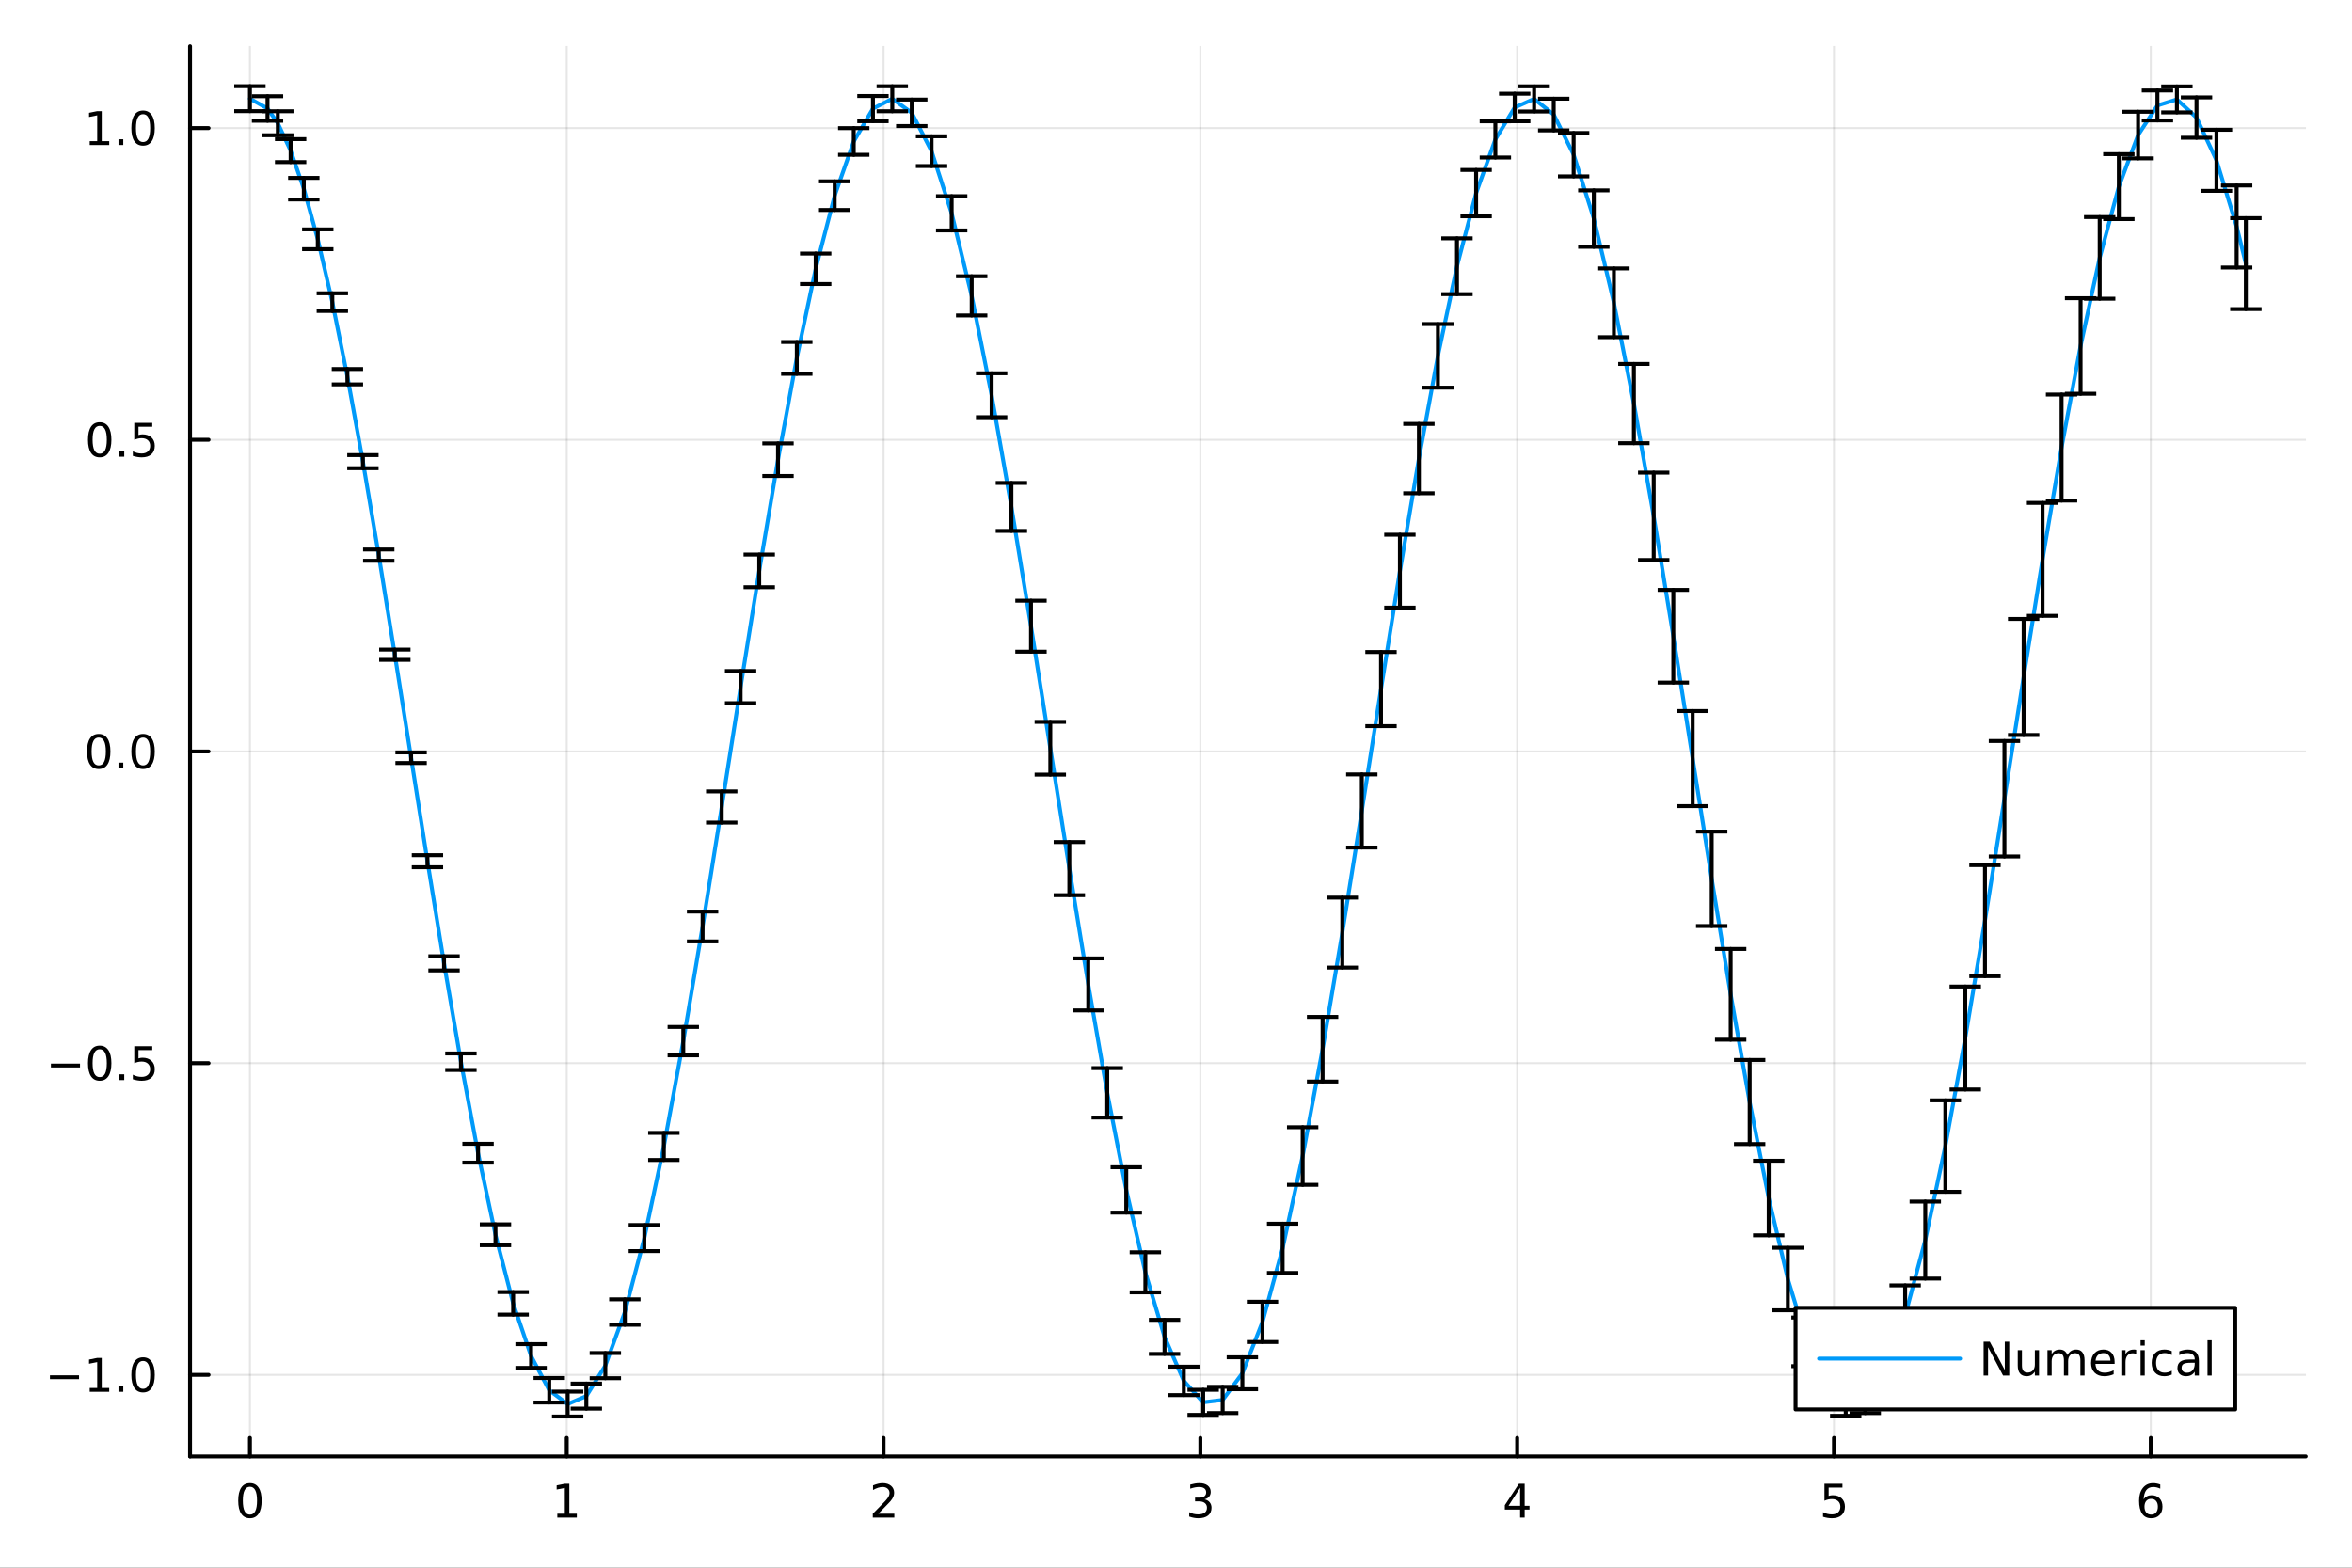 <?xml version="1.0" encoding="utf-8"?>
<svg xmlns="http://www.w3.org/2000/svg" xmlns:xlink="http://www.w3.org/1999/xlink" width="600" height="400" viewBox="0 0 2400 1600">
<rect x="0" y="0" width="2400" height="1600" fill="#333333" stroke="none"/>
<defs>
  <clipPath id="clip690">
    <rect x="0" y="0" width="2400" height="1600"/>
  </clipPath>
</defs>
<path clip-path="url(#clip690)" d="M0 1600 L2400 1600 L2400 0 L0 0  Z" fill="#ffffff" fill-rule="evenodd" fill-opacity="1"/>
<defs>
  <clipPath id="clip691">
    <rect x="480" y="0" width="1681" height="1600"/>
  </clipPath>
</defs>
<path clip-path="url(#clip690)" d="M193.936 1486.45 L2352.76 1486.45 L2352.76 47.244 L193.936 47.244  Z" fill="#ffffff" fill-rule="evenodd" fill-opacity="1"/>
<defs>
  <clipPath id="clip692">
    <rect x="193" y="47" width="2160" height="1440"/>
  </clipPath>
</defs>
<polyline clip-path="url(#clip692)" style="stroke:#000000; stroke-linecap:round; stroke-linejoin:round; stroke-width:2; stroke-opacity:0.1; fill:none" points="255.035,1486.45 255.035,47.244 "/>
<polyline clip-path="url(#clip692)" style="stroke:#000000; stroke-linecap:round; stroke-linejoin:round; stroke-width:2; stroke-opacity:0.1; fill:none" points="578.308,1486.45 578.308,47.244 "/>
<polyline clip-path="url(#clip692)" style="stroke:#000000; stroke-linecap:round; stroke-linejoin:round; stroke-width:2; stroke-opacity:0.1; fill:none" points="901.582,1486.45 901.582,47.244 "/>
<polyline clip-path="url(#clip692)" style="stroke:#000000; stroke-linecap:round; stroke-linejoin:round; stroke-width:2; stroke-opacity:0.1; fill:none" points="1224.85,1486.45 1224.85,47.244 "/>
<polyline clip-path="url(#clip692)" style="stroke:#000000; stroke-linecap:round; stroke-linejoin:round; stroke-width:2; stroke-opacity:0.1; fill:none" points="1548.13,1486.45 1548.13,47.244 "/>
<polyline clip-path="url(#clip692)" style="stroke:#000000; stroke-linecap:round; stroke-linejoin:round; stroke-width:2; stroke-opacity:0.1; fill:none" points="1871.4,1486.45 1871.4,47.244 "/>
<polyline clip-path="url(#clip692)" style="stroke:#000000; stroke-linecap:round; stroke-linejoin:round; stroke-width:2; stroke-opacity:0.1; fill:none" points="2194.68,1486.45 2194.68,47.244 "/>
<polyline clip-path="url(#clip690)" style="stroke:#000000; stroke-linecap:round; stroke-linejoin:round; stroke-width:4; stroke-opacity:1; fill:none" points="193.936,1486.45 2352.76,1486.45 "/>
<polyline clip-path="url(#clip690)" style="stroke:#000000; stroke-linecap:round; stroke-linejoin:round; stroke-width:4; stroke-opacity:1; fill:none" points="255.035,1486.45 255.035,1467.55 "/>
<polyline clip-path="url(#clip690)" style="stroke:#000000; stroke-linecap:round; stroke-linejoin:round; stroke-width:4; stroke-opacity:1; fill:none" points="578.308,1486.45 578.308,1467.55 "/>
<polyline clip-path="url(#clip690)" style="stroke:#000000; stroke-linecap:round; stroke-linejoin:round; stroke-width:4; stroke-opacity:1; fill:none" points="901.582,1486.45 901.582,1467.55 "/>
<polyline clip-path="url(#clip690)" style="stroke:#000000; stroke-linecap:round; stroke-linejoin:round; stroke-width:4; stroke-opacity:1; fill:none" points="1224.85,1486.45 1224.85,1467.55 "/>
<polyline clip-path="url(#clip690)" style="stroke:#000000; stroke-linecap:round; stroke-linejoin:round; stroke-width:4; stroke-opacity:1; fill:none" points="1548.13,1486.45 1548.13,1467.55 "/>
<polyline clip-path="url(#clip690)" style="stroke:#000000; stroke-linecap:round; stroke-linejoin:round; stroke-width:4; stroke-opacity:1; fill:none" points="1871.4,1486.45 1871.4,1467.55 "/>
<polyline clip-path="url(#clip690)" style="stroke:#000000; stroke-linecap:round; stroke-linejoin:round; stroke-width:4; stroke-opacity:1; fill:none" points="2194.68,1486.45 2194.68,1467.55 "/>
<path clip-path="url(#clip690)" d="M255.035 1517.37 Q251.424 1517.37 249.595 1520.93 Q247.789 1524.47 247.789 1531.6 Q247.789 1538.71 249.595 1542.27 Q251.424 1545.82 255.035 1545.82 Q258.669 1545.82 260.474 1542.27 Q262.303 1538.71 262.303 1531.6 Q262.303 1524.47 260.474 1520.93 Q258.669 1517.37 255.035 1517.37 M255.035 1513.66 Q260.845 1513.66 263.9 1518.27 Q266.979 1522.85 266.979 1531.6 Q266.979 1540.33 263.9 1544.94 Q260.845 1549.52 255.035 1549.52 Q249.225 1549.52 246.146 1544.94 Q243.09 1540.33 243.09 1531.6 Q243.09 1522.85 246.146 1518.27 Q249.225 1513.66 255.035 1513.66 Z" fill="#000000" fill-rule="nonzero" fill-opacity="1" /><path clip-path="url(#clip690)" d="M568.69 1544.91 L576.329 1544.91 L576.329 1518.55 L568.019 1520.21 L568.019 1515.95 L576.283 1514.29 L580.959 1514.29 L580.959 1544.91 L588.597 1544.91 L588.597 1548.85 L568.69 1548.85 L568.69 1544.91 Z" fill="#000000" fill-rule="nonzero" fill-opacity="1" /><path clip-path="url(#clip690)" d="M896.234 1544.91 L912.554 1544.91 L912.554 1548.85 L890.609 1548.85 L890.609 1544.91 Q893.271 1542.16 897.855 1537.53 Q902.461 1532.88 903.642 1531.53 Q905.887 1529.01 906.767 1527.27 Q907.669 1525.51 907.669 1523.82 Q907.669 1521.07 905.725 1519.33 Q903.804 1517.6 900.702 1517.6 Q898.503 1517.6 896.049 1518.36 Q893.619 1519.13 890.841 1520.68 L890.841 1515.95 Q893.665 1514.82 896.119 1514.24 Q898.572 1513.66 900.609 1513.66 Q905.98 1513.66 909.174 1516.35 Q912.368 1519.03 912.368 1523.52 Q912.368 1525.65 911.558 1527.57 Q910.771 1529.47 908.665 1532.07 Q908.086 1532.74 904.984 1535.95 Q901.882 1539.15 896.234 1544.91 Z" fill="#000000" fill-rule="nonzero" fill-opacity="1" /><path clip-path="url(#clip690)" d="M1229.1 1530.21 Q1232.46 1530.93 1234.33 1533.2 Q1236.23 1535.47 1236.23 1538.8 Q1236.23 1543.92 1232.71 1546.72 Q1229.2 1549.52 1222.71 1549.52 Q1220.54 1549.52 1218.22 1549.08 Q1215.93 1548.66 1213.48 1547.81 L1213.48 1543.29 Q1215.42 1544.43 1217.74 1545.01 Q1220.05 1545.58 1222.57 1545.58 Q1226.97 1545.58 1229.26 1543.85 Q1231.58 1542.11 1231.58 1538.8 Q1231.58 1535.75 1229.43 1534.03 Q1227.3 1532.3 1223.48 1532.3 L1219.45 1532.3 L1219.45 1528.45 L1223.66 1528.45 Q1227.11 1528.45 1228.94 1527.09 Q1230.77 1525.7 1230.77 1523.11 Q1230.77 1520.45 1228.87 1519.03 Q1227 1517.6 1223.48 1517.6 Q1221.56 1517.6 1219.36 1518.01 Q1217.16 1518.43 1214.52 1519.31 L1214.52 1515.14 Q1217.18 1514.4 1219.5 1514.03 Q1221.83 1513.66 1223.89 1513.66 Q1229.22 1513.66 1232.32 1516.09 Q1235.42 1518.5 1235.42 1522.62 Q1235.42 1525.49 1233.78 1527.48 Q1232.13 1529.45 1229.1 1530.21 Z" fill="#000000" fill-rule="nonzero" fill-opacity="1" /><path clip-path="url(#clip690)" d="M1551.14 1518.36 L1539.33 1536.81 L1551.14 1536.81 L1551.14 1518.36 M1549.91 1514.29 L1555.79 1514.29 L1555.79 1536.81 L1560.72 1536.81 L1560.72 1540.7 L1555.79 1540.7 L1555.79 1548.85 L1551.14 1548.85 L1551.14 1540.7 L1535.54 1540.7 L1535.54 1536.19 L1549.91 1514.29 Z" fill="#000000" fill-rule="nonzero" fill-opacity="1" /><path clip-path="url(#clip690)" d="M1861.68 1514.29 L1880.04 1514.29 L1880.04 1518.22 L1865.96 1518.22 L1865.96 1526.7 Q1866.98 1526.35 1868 1526.19 Q1869.02 1526 1870.04 1526 Q1875.82 1526 1879.2 1529.17 Q1882.58 1532.34 1882.58 1537.76 Q1882.58 1543.34 1879.11 1546.44 Q1875.64 1549.52 1869.32 1549.52 Q1867.14 1549.52 1864.87 1549.15 Q1862.63 1548.78 1860.22 1548.04 L1860.22 1543.34 Q1862.3 1544.47 1864.53 1545.03 Q1866.75 1545.58 1869.23 1545.58 Q1873.23 1545.58 1875.57 1543.48 Q1877.91 1541.37 1877.91 1537.76 Q1877.91 1534.15 1875.57 1532.04 Q1873.23 1529.94 1869.23 1529.94 Q1867.35 1529.94 1865.48 1530.35 Q1863.62 1530.77 1861.68 1531.65 L1861.68 1514.29 Z" fill="#000000" fill-rule="nonzero" fill-opacity="1" /><path clip-path="url(#clip690)" d="M2195.08 1529.7 Q2191.93 1529.7 2190.08 1531.86 Q2188.25 1534.01 2188.25 1537.76 Q2188.25 1541.49 2190.08 1543.66 Q2191.93 1545.82 2195.08 1545.82 Q2198.23 1545.82 2200.06 1543.66 Q2201.91 1541.49 2201.91 1537.76 Q2201.91 1534.01 2200.06 1531.86 Q2198.23 1529.7 2195.08 1529.7 M2204.36 1515.05 L2204.36 1519.31 Q2202.6 1518.48 2200.8 1518.04 Q2199.02 1517.6 2197.26 1517.6 Q2192.63 1517.6 2190.17 1520.72 Q2187.74 1523.85 2187.4 1530.17 Q2188.76 1528.15 2190.82 1527.09 Q2192.88 1526 2195.36 1526 Q2200.57 1526 2203.58 1529.17 Q2206.61 1532.32 2206.61 1537.76 Q2206.61 1543.08 2203.46 1546.3 Q2200.31 1549.52 2195.08 1549.52 Q2189.08 1549.52 2185.91 1544.94 Q2182.74 1540.33 2182.74 1531.6 Q2182.74 1523.41 2186.63 1518.55 Q2190.52 1513.66 2197.07 1513.66 Q2198.83 1513.66 2200.61 1514.01 Q2202.42 1514.36 2204.36 1515.05 Z" fill="#000000" fill-rule="nonzero" fill-opacity="1" /><polyline clip-path="url(#clip692)" style="stroke:#000000; stroke-linecap:round; stroke-linejoin:round; stroke-width:2; stroke-opacity:0.1; fill:none" points="193.936,1403.2 2352.76,1403.2 "/>
<polyline clip-path="url(#clip692)" style="stroke:#000000; stroke-linecap:round; stroke-linejoin:round; stroke-width:2; stroke-opacity:0.1; fill:none" points="193.936,1085.08 2352.76,1085.08 "/>
<polyline clip-path="url(#clip692)" style="stroke:#000000; stroke-linecap:round; stroke-linejoin:round; stroke-width:2; stroke-opacity:0.1; fill:none" points="193.936,766.966 2352.76,766.966 "/>
<polyline clip-path="url(#clip692)" style="stroke:#000000; stroke-linecap:round; stroke-linejoin:round; stroke-width:2; stroke-opacity:0.1; fill:none" points="193.936,448.848 2352.76,448.848 "/>
<polyline clip-path="url(#clip692)" style="stroke:#000000; stroke-linecap:round; stroke-linejoin:round; stroke-width:2; stroke-opacity:0.1; fill:none" points="193.936,130.73 2352.76,130.73 "/>
<polyline clip-path="url(#clip690)" style="stroke:#000000; stroke-linecap:round; stroke-linejoin:round; stroke-width:4; stroke-opacity:1; fill:none" points="193.936,1486.45 193.936,47.244 "/>
<polyline clip-path="url(#clip690)" style="stroke:#000000; stroke-linecap:round; stroke-linejoin:round; stroke-width:4; stroke-opacity:1; fill:none" points="193.936,1403.2 212.834,1403.2 "/>
<polyline clip-path="url(#clip690)" style="stroke:#000000; stroke-linecap:round; stroke-linejoin:round; stroke-width:4; stroke-opacity:1; fill:none" points="193.936,1085.08 212.834,1085.08 "/>
<polyline clip-path="url(#clip690)" style="stroke:#000000; stroke-linecap:round; stroke-linejoin:round; stroke-width:4; stroke-opacity:1; fill:none" points="193.936,766.966 212.834,766.966 "/>
<polyline clip-path="url(#clip690)" style="stroke:#000000; stroke-linecap:round; stroke-linejoin:round; stroke-width:4; stroke-opacity:1; fill:none" points="193.936,448.848 212.834,448.848 "/>
<polyline clip-path="url(#clip690)" style="stroke:#000000; stroke-linecap:round; stroke-linejoin:round; stroke-width:4; stroke-opacity:1; fill:none" points="193.936,130.73 212.834,130.73 "/>
<path clip-path="url(#clip690)" d="M50.992 1403.65 L80.668 1403.65 L80.668 1407.59 L50.992 1407.59 L50.992 1403.65 Z" fill="#000000" fill-rule="nonzero" fill-opacity="1" /><path clip-path="url(#clip690)" d="M91.571 1416.55 L99.21 1416.55 L99.21 1390.18 L90.899 1391.85 L90.899 1387.59 L99.163 1385.92 L103.839 1385.92 L103.839 1416.55 L111.478 1416.55 L111.478 1420.48 L91.571 1420.48 L91.571 1416.55 Z" fill="#000000" fill-rule="nonzero" fill-opacity="1" /><path clip-path="url(#clip690)" d="M120.922 1414.6 L125.807 1414.6 L125.807 1420.48 L120.922 1420.48 L120.922 1414.6 Z" fill="#000000" fill-rule="nonzero" fill-opacity="1" /><path clip-path="url(#clip690)" d="M145.992 1389 Q142.381 1389 140.552 1392.57 Q138.746 1396.11 138.746 1403.24 Q138.746 1410.34 140.552 1413.91 Q142.381 1417.45 145.992 1417.45 Q149.626 1417.45 151.431 1413.91 Q153.26 1410.34 153.26 1403.24 Q153.26 1396.11 151.431 1392.57 Q149.626 1389 145.992 1389 M145.992 1385.3 Q151.802 1385.3 154.857 1389.9 Q157.936 1394.49 157.936 1403.24 Q157.936 1411.96 154.857 1416.57 Q151.802 1421.15 145.992 1421.15 Q140.181 1421.15 137.103 1416.57 Q134.047 1411.96 134.047 1403.24 Q134.047 1394.49 137.103 1389.9 Q140.181 1385.3 145.992 1385.3 Z" fill="#000000" fill-rule="nonzero" fill-opacity="1" /><path clip-path="url(#clip690)" d="M51.987 1085.54 L81.663 1085.54 L81.663 1089.47 L51.987 1089.47 L51.987 1085.54 Z" fill="#000000" fill-rule="nonzero" fill-opacity="1" /><path clip-path="url(#clip690)" d="M101.756 1070.88 Q98.145 1070.88 96.316 1074.45 Q94.51 1077.99 94.51 1085.12 Q94.51 1092.23 96.316 1095.79 Q98.145 1099.33 101.756 1099.33 Q105.39 1099.33 107.196 1095.79 Q109.024 1092.23 109.024 1085.12 Q109.024 1077.99 107.196 1074.45 Q105.39 1070.88 101.756 1070.88 M101.756 1067.18 Q107.566 1067.18 110.621 1071.79 Q113.7 1076.37 113.7 1085.12 Q113.7 1093.85 110.621 1098.45 Q107.566 1103.04 101.756 1103.04 Q95.946 1103.04 92.867 1098.45 Q89.811 1093.85 89.811 1085.12 Q89.811 1076.37 92.867 1071.79 Q95.946 1067.18 101.756 1067.18 Z" fill="#000000" fill-rule="nonzero" fill-opacity="1" /><path clip-path="url(#clip690)" d="M121.918 1096.48 L126.802 1096.48 L126.802 1102.36 L121.918 1102.36 L121.918 1096.48 Z" fill="#000000" fill-rule="nonzero" fill-opacity="1" /><path clip-path="url(#clip690)" d="M137.033 1067.8 L155.39 1067.8 L155.39 1071.74 L141.316 1071.74 L141.316 1080.21 Q142.334 1079.86 143.353 1079.7 Q144.371 1079.52 145.39 1079.52 Q151.177 1079.52 154.556 1082.69 Q157.936 1085.86 157.936 1091.28 Q157.936 1096.85 154.464 1099.96 Q150.992 1103.04 144.672 1103.04 Q142.496 1103.04 140.228 1102.66 Q137.982 1102.29 135.575 1101.55 L135.575 1096.85 Q137.658 1097.99 139.881 1098.54 Q142.103 1099.1 144.58 1099.1 Q148.584 1099.1 150.922 1096.99 Q153.26 1094.89 153.26 1091.28 Q153.26 1087.66 150.922 1085.56 Q148.584 1083.45 144.58 1083.45 Q142.705 1083.45 140.83 1083.87 Q138.978 1084.29 137.033 1085.16 L137.033 1067.8 Z" fill="#000000" fill-rule="nonzero" fill-opacity="1" /><path clip-path="url(#clip690)" d="M100.76 752.765 Q97.149 752.765 95.321 756.329 Q93.515 759.871 93.515 767.001 Q93.515 774.107 95.321 777.672 Q97.149 781.214 100.76 781.214 Q104.395 781.214 106.2 777.672 Q108.029 774.107 108.029 767.001 Q108.029 759.871 106.2 756.329 Q104.395 752.765 100.76 752.765 M100.76 749.061 Q106.571 749.061 109.626 753.667 Q112.705 758.251 112.705 767.001 Q112.705 775.727 109.626 780.334 Q106.571 784.917 100.76 784.917 Q94.95 784.917 91.871 780.334 Q88.816 775.727 88.816 767.001 Q88.816 758.251 91.871 753.667 Q94.95 749.061 100.76 749.061 Z" fill="#000000" fill-rule="nonzero" fill-opacity="1" /><path clip-path="url(#clip690)" d="M120.922 778.366 L125.807 778.366 L125.807 784.246 L120.922 784.246 L120.922 778.366 Z" fill="#000000" fill-rule="nonzero" fill-opacity="1" /><path clip-path="url(#clip690)" d="M145.992 752.765 Q142.381 752.765 140.552 756.329 Q138.746 759.871 138.746 767.001 Q138.746 774.107 140.552 777.672 Q142.381 781.214 145.992 781.214 Q149.626 781.214 151.431 777.672 Q153.26 774.107 153.26 767.001 Q153.26 759.871 151.431 756.329 Q149.626 752.765 145.992 752.765 M145.992 749.061 Q151.802 749.061 154.857 753.667 Q157.936 758.251 157.936 767.001 Q157.936 775.727 154.857 780.334 Q151.802 784.917 145.992 784.917 Q140.181 784.917 137.103 780.334 Q134.047 775.727 134.047 767.001 Q134.047 758.251 137.103 753.667 Q140.181 749.061 145.992 749.061 Z" fill="#000000" fill-rule="nonzero" fill-opacity="1" /><path clip-path="url(#clip690)" d="M101.756 434.647 Q98.145 434.647 96.316 438.211 Q94.51 441.753 94.51 448.883 Q94.51 455.989 96.316 459.554 Q98.145 463.095 101.756 463.095 Q105.39 463.095 107.196 459.554 Q109.024 455.989 109.024 448.883 Q109.024 441.753 107.196 438.211 Q105.39 434.647 101.756 434.647 M101.756 430.943 Q107.566 430.943 110.621 435.549 Q113.7 440.133 113.7 448.883 Q113.7 457.609 110.621 462.216 Q107.566 466.799 101.756 466.799 Q95.946 466.799 92.867 462.216 Q89.811 457.609 89.811 448.883 Q89.811 440.133 92.867 435.549 Q95.946 430.943 101.756 430.943 Z" fill="#000000" fill-rule="nonzero" fill-opacity="1" /><path clip-path="url(#clip690)" d="M121.918 460.248 L126.802 460.248 L126.802 466.128 L121.918 466.128 L121.918 460.248 Z" fill="#000000" fill-rule="nonzero" fill-opacity="1" /><path clip-path="url(#clip690)" d="M137.033 431.568 L155.39 431.568 L155.39 435.503 L141.316 435.503 L141.316 443.975 Q142.334 443.628 143.353 443.466 Q144.371 443.281 145.39 443.281 Q151.177 443.281 154.556 446.452 Q157.936 449.623 157.936 455.04 Q157.936 460.619 154.464 463.72 Q150.992 466.799 144.672 466.799 Q142.496 466.799 140.228 466.429 Q137.982 466.058 135.575 465.318 L135.575 460.619 Q137.658 461.753 139.881 462.308 Q142.103 462.864 144.58 462.864 Q148.584 462.864 150.922 460.758 Q153.26 458.651 153.26 455.04 Q153.26 451.429 150.922 449.322 Q148.584 447.216 144.58 447.216 Q142.705 447.216 140.83 447.633 Q138.978 448.049 137.033 448.929 L137.033 431.568 Z" fill="#000000" fill-rule="nonzero" fill-opacity="1" /><path clip-path="url(#clip690)" d="M91.571 144.075 L99.21 144.075 L99.21 117.709 L90.899 119.376 L90.899 115.116 L99.163 113.45 L103.839 113.45 L103.839 144.075 L111.478 144.075 L111.478 148.01 L91.571 148.01 L91.571 144.075 Z" fill="#000000" fill-rule="nonzero" fill-opacity="1" /><path clip-path="url(#clip690)" d="M120.922 142.13 L125.807 142.13 L125.807 148.01 L120.922 148.01 L120.922 142.13 Z" fill="#000000" fill-rule="nonzero" fill-opacity="1" /><path clip-path="url(#clip690)" d="M145.992 116.528 Q142.381 116.528 140.552 120.093 Q138.746 123.635 138.746 130.765 Q138.746 137.871 140.552 141.436 Q142.381 144.977 145.992 144.977 Q149.626 144.977 151.431 141.436 Q153.26 137.871 153.26 130.765 Q153.26 123.635 151.431 120.093 Q149.626 116.528 145.992 116.528 M145.992 112.825 Q151.802 112.825 154.857 117.431 Q157.936 122.015 157.936 130.765 Q157.936 139.491 154.857 144.098 Q151.802 148.681 145.992 148.681 Q140.181 148.681 137.103 144.098 Q134.047 139.491 134.047 130.765 Q134.047 122.015 137.103 117.431 Q140.181 112.825 145.992 112.825 Z" fill="#000000" fill-rule="nonzero" fill-opacity="1" /><polyline clip-path="url(#clip692)" style="stroke:#009af9; stroke-linecap:round; stroke-linejoin:round; stroke-width:4; stroke-opacity:1; fill:none" points="255.035,100.701 272.988,110.732 283.486,125.786 296.559,153.713 310.008,192.584 324.264,244.228 339.119,308.365 354.505,384.464 370.322,471.178 386.482,566.58 402.897,668.235 419.487,773.356 436.178,878.958 453.102,983.198 470.325,1083.62 487.817,1176.99 505.585,1260.23 523.623,1330.2 541.919,1383.96 560.463,1418.91 579.251,1433.01 598.297,1424.89 617.691,1393.76 637.592,1339.09 657.49,1263.58 677.403,1170.08 697.24,1062.61 716.942,945.591 736.452,823.634 755.725,701.27 774.738,582.654 793.887,469.169 813.066,365.286 832.334,274.331 851.702,199.699 871.178,144.387 890.769,110.844 910.488,100.788 930.368,115.13 950.57,154.278 971.087,217.711 991.519,301.961 1011.87,403.386 1032.06,517.379 1052.04,639.097 1071.75,763.686 1091.18,886.529 1110.49,1004.72 1129.86,1115.37 1149.26,1214.45 1168.74,1298.55 1188.31,1364.44 1207.97,1409.36 1227.73,1431.24 1247.62,1428.81 1267.71,1401.57 1288.25,1349.12 1308.79,1274.07 1329.25,1179.87 1349.58,1070.86 1369.71,951.833 1389.6,827.714 1409.19,703.284 1428.48,582.943 1447.87,468.04 1467.27,363.182 1486.73,271.731 1506.26,197.107 1525.89,142.293 1545.61,109.694 1565.45,100.953 1585.44,116.895 1605.76,157.873 1626.35,223.111 1646.84,309.043 1667.24,411.888 1687.46,526.958 1707.46,649.361 1727.2,774.219 1746.63,896.924 1765.98,1014.83 1785.37,1124.73 1804.81,1222.72 1824.32,1305.39 1843.91,1369.51 1863.59,1412.4 1883.38,1432.06 1903.3,1427.3 1923.43,1397.66 1944.04,1342.76 1964.58,1265.65 1985.05,1169.72 2005.37,1059.43 2025.49,939.611 2045.36,815.19 2064.94,690.926 2084.24,570.901 2103.64,456.798 2123.05,353.105 2142.53,263.2 2162.08,190.468 2181.72,137.841 2201.46,107.651 2221.32,101.456 2241.33,119.995 2261.7,163.617 2282.28,231.172 2291.66,269.06 "/>
<polyline clip-path="url(#clip692)" style="stroke:#000000; stroke-linecap:round; stroke-linejoin:round; stroke-width:4; stroke-opacity:1; fill:none" points="255.035,113.426 255.035,87.976 "/>
<polyline clip-path="url(#clip692)" style="stroke:#000000; stroke-linecap:round; stroke-linejoin:round; stroke-width:4; stroke-opacity:1; fill:none" points="272.988,123.266 272.988,98.198 "/>
<polyline clip-path="url(#clip692)" style="stroke:#000000; stroke-linecap:round; stroke-linejoin:round; stroke-width:4; stroke-opacity:1; fill:none" points="283.486,138.035 283.486,113.538 "/>
<polyline clip-path="url(#clip692)" style="stroke:#000000; stroke-linecap:round; stroke-linejoin:round; stroke-width:4; stroke-opacity:1; fill:none" points="296.559,165.441 296.559,141.986 "/>
<polyline clip-path="url(#clip692)" style="stroke:#000000; stroke-linecap:round; stroke-linejoin:round; stroke-width:4; stroke-opacity:1; fill:none" points="310.008,203.6 310.008,181.567 "/>
<polyline clip-path="url(#clip692)" style="stroke:#000000; stroke-linecap:round; stroke-linejoin:round; stroke-width:4; stroke-opacity:1; fill:none" points="324.264,254.331 324.264,234.125 "/>
<polyline clip-path="url(#clip692)" style="stroke:#000000; stroke-linecap:round; stroke-linejoin:round; stroke-width:4; stroke-opacity:1; fill:none" points="339.119,317.389 339.119,299.34 "/>
<polyline clip-path="url(#clip692)" style="stroke:#000000; stroke-linecap:round; stroke-linejoin:round; stroke-width:4; stroke-opacity:1; fill:none" points="354.505,392.311 354.505,376.617 "/>
<polyline clip-path="url(#clip692)" style="stroke:#000000; stroke-linecap:round; stroke-linejoin:round; stroke-width:4; stroke-opacity:1; fill:none" points="370.322,477.866 370.322,464.49 "/>
<polyline clip-path="url(#clip692)" style="stroke:#000000; stroke-linecap:round; stroke-linejoin:round; stroke-width:4; stroke-opacity:1; fill:none" points="386.482,572.318 386.482,560.843 "/>
<polyline clip-path="url(#clip692)" style="stroke:#000000; stroke-linecap:round; stroke-linejoin:round; stroke-width:4; stroke-opacity:1; fill:none" points="402.897,673.486 402.897,662.983 "/>
<polyline clip-path="url(#clip692)" style="stroke:#000000; stroke-linecap:round; stroke-linejoin:round; stroke-width:4; stroke-opacity:1; fill:none" points="419.487,778.771 419.487,767.941 "/>
<polyline clip-path="url(#clip692)" style="stroke:#000000; stroke-linecap:round; stroke-linejoin:round; stroke-width:4; stroke-opacity:1; fill:none" points="436.178,885.113 436.178,872.802 "/>
<polyline clip-path="url(#clip692)" style="stroke:#000000; stroke-linecap:round; stroke-linejoin:round; stroke-width:4; stroke-opacity:1; fill:none" points="453.102,990.435 453.102,975.962 "/>
<polyline clip-path="url(#clip692)" style="stroke:#000000; stroke-linecap:round; stroke-linejoin:round; stroke-width:4; stroke-opacity:1; fill:none" points="470.325,1092.06 470.325,1075.18 "/>
<polyline clip-path="url(#clip692)" style="stroke:#000000; stroke-linecap:round; stroke-linejoin:round; stroke-width:4; stroke-opacity:1; fill:none" points="487.817,1186.6 487.817,1167.37 "/>
<polyline clip-path="url(#clip692)" style="stroke:#000000; stroke-linecap:round; stroke-linejoin:round; stroke-width:4; stroke-opacity:1; fill:none" points="505.585,1270.88 505.585,1249.57 "/>
<polyline clip-path="url(#clip692)" style="stroke:#000000; stroke-linecap:round; stroke-linejoin:round; stroke-width:4; stroke-opacity:1; fill:none" points="523.623,1341.71 523.623,1318.7 "/>
<polyline clip-path="url(#clip692)" style="stroke:#000000; stroke-linecap:round; stroke-linejoin:round; stroke-width:4; stroke-opacity:1; fill:none" points="541.919,1396.08 541.919,1371.84 "/>
<polyline clip-path="url(#clip692)" style="stroke:#000000; stroke-linecap:round; stroke-linejoin:round; stroke-width:4; stroke-opacity:1; fill:none" points="560.463,1431.42 560.463,1406.4 "/>
<polyline clip-path="url(#clip692)" style="stroke:#000000; stroke-linecap:round; stroke-linejoin:round; stroke-width:4; stroke-opacity:1; fill:none" points="579.251,1445.72 579.251,1420.3 "/>
<polyline clip-path="url(#clip692)" style="stroke:#000000; stroke-linecap:round; stroke-linejoin:round; stroke-width:4; stroke-opacity:1; fill:none" points="598.297,1437.67 598.297,1412.1 "/>
<polyline clip-path="url(#clip692)" style="stroke:#000000; stroke-linecap:round; stroke-linejoin:round; stroke-width:4; stroke-opacity:1; fill:none" points="617.691,1406.6 617.691,1380.92 "/>
<polyline clip-path="url(#clip692)" style="stroke:#000000; stroke-linecap:round; stroke-linejoin:round; stroke-width:4; stroke-opacity:1; fill:none" points="637.592,1352.07 637.592,1326.11 "/>
<polyline clip-path="url(#clip692)" style="stroke:#000000; stroke-linecap:round; stroke-linejoin:round; stroke-width:4; stroke-opacity:1; fill:none" points="657.49,1276.88 657.49,1250.28 "/>
<polyline clip-path="url(#clip692)" style="stroke:#000000; stroke-linecap:round; stroke-linejoin:round; stroke-width:4; stroke-opacity:1; fill:none" points="677.403,1183.9 677.403,1156.27 "/>
<polyline clip-path="url(#clip692)" style="stroke:#000000; stroke-linecap:round; stroke-linejoin:round; stroke-width:4; stroke-opacity:1; fill:none" points="697.24,1077.1 697.24,1048.12 "/>
<polyline clip-path="url(#clip692)" style="stroke:#000000; stroke-linecap:round; stroke-linejoin:round; stroke-width:4; stroke-opacity:1; fill:none" points="716.942,960.813 716.942,930.368 "/>
<polyline clip-path="url(#clip692)" style="stroke:#000000; stroke-linecap:round; stroke-linejoin:round; stroke-width:4; stroke-opacity:1; fill:none" points="736.452,839.532 736.452,807.736 "/>
<polyline clip-path="url(#clip692)" style="stroke:#000000; stroke-linecap:round; stroke-linejoin:round; stroke-width:4; stroke-opacity:1; fill:none" points="755.725,717.679 755.725,684.861 "/>
<polyline clip-path="url(#clip692)" style="stroke:#000000; stroke-linecap:round; stroke-linejoin:round; stroke-width:4; stroke-opacity:1; fill:none" points="774.738,599.326 774.738,565.983 "/>
<polyline clip-path="url(#clip692)" style="stroke:#000000; stroke-linecap:round; stroke-linejoin:round; stroke-width:4; stroke-opacity:1; fill:none" points="793.887,485.798 793.887,452.54 "/>
<polyline clip-path="url(#clip692)" style="stroke:#000000; stroke-linecap:round; stroke-linejoin:round; stroke-width:4; stroke-opacity:1; fill:none" points="813.066,381.535 813.066,349.038 "/>
<polyline clip-path="url(#clip692)" style="stroke:#000000; stroke-linecap:round; stroke-linejoin:round; stroke-width:4; stroke-opacity:1; fill:none" points="832.334,289.878 832.334,258.785 "/>
<polyline clip-path="url(#clip692)" style="stroke:#000000; stroke-linecap:round; stroke-linejoin:round; stroke-width:4; stroke-opacity:1; fill:none" points="851.702,214.307 851.702,185.091 "/>
<polyline clip-path="url(#clip692)" style="stroke:#000000; stroke-linecap:round; stroke-linejoin:round; stroke-width:4; stroke-opacity:1; fill:none" points="871.178,158.002 871.178,130.772 "/>
<polyline clip-path="url(#clip692)" style="stroke:#000000; stroke-linecap:round; stroke-linejoin:round; stroke-width:4; stroke-opacity:1; fill:none" points="890.769,123.715 890.769,97.974 "/>
<polyline clip-path="url(#clip692)" style="stroke:#000000; stroke-linecap:round; stroke-linejoin:round; stroke-width:4; stroke-opacity:1; fill:none" points="910.488,113.534 910.488,88.041 "/>
<polyline clip-path="url(#clip692)" style="stroke:#000000; stroke-linecap:round; stroke-linejoin:round; stroke-width:4; stroke-opacity:1; fill:none" points="930.368,128.648 930.368,101.613 "/>
<polyline clip-path="url(#clip692)" style="stroke:#000000; stroke-linecap:round; stroke-linejoin:round; stroke-width:4; stroke-opacity:1; fill:none" points="950.57,169.461 950.57,139.094 "/>
<polyline clip-path="url(#clip692)" style="stroke:#000000; stroke-linecap:round; stroke-linejoin:round; stroke-width:4; stroke-opacity:1; fill:none" points="971.087,235.189 971.087,200.232 "/>
<polyline clip-path="url(#clip692)" style="stroke:#000000; stroke-linecap:round; stroke-linejoin:round; stroke-width:4; stroke-opacity:1; fill:none" points="991.519,321.957 991.519,281.965 "/>
<polyline clip-path="url(#clip692)" style="stroke:#000000; stroke-linecap:round; stroke-linejoin:round; stroke-width:4; stroke-opacity:1; fill:none" points="1011.87,425.799 1011.87,380.973 "/>
<polyline clip-path="url(#clip692)" style="stroke:#000000; stroke-linecap:round; stroke-linejoin:round; stroke-width:4; stroke-opacity:1; fill:none" points="1032.06,541.859 1032.06,492.898 "/>
<polyline clip-path="url(#clip692)" style="stroke:#000000; stroke-linecap:round; stroke-linejoin:round; stroke-width:4; stroke-opacity:1; fill:none" points="1052.04,665.119 1052.04,613.075 "/>
<polyline clip-path="url(#clip692)" style="stroke:#000000; stroke-linecap:round; stroke-linejoin:round; stroke-width:4; stroke-opacity:1; fill:none" points="1071.75,790.605 1071.75,736.766 "/>
<polyline clip-path="url(#clip692)" style="stroke:#000000; stroke-linecap:round; stroke-linejoin:round; stroke-width:4; stroke-opacity:1; fill:none" points="1091.18,913.634 1091.18,859.425 "/>
<polyline clip-path="url(#clip692)" style="stroke:#000000; stroke-linecap:round; stroke-linejoin:round; stroke-width:4; stroke-opacity:1; fill:none" points="1110.49,1031.26 1110.49,978.177 "/>
<polyline clip-path="url(#clip692)" style="stroke:#000000; stroke-linecap:round; stroke-linejoin:round; stroke-width:4; stroke-opacity:1; fill:none" points="1129.86,1140.58 1129.86,1090.15 "/>
<polyline clip-path="url(#clip692)" style="stroke:#000000; stroke-linecap:round; stroke-linejoin:round; stroke-width:4; stroke-opacity:1; fill:none" points="1149.26,1237.6 1149.26,1191.3 "/>
<polyline clip-path="url(#clip692)" style="stroke:#000000; stroke-linecap:round; stroke-linejoin:round; stroke-width:4; stroke-opacity:1; fill:none" points="1168.74,1319.01 1168.74,1278.09 "/>
<polyline clip-path="url(#clip692)" style="stroke:#000000; stroke-linecap:round; stroke-linejoin:round; stroke-width:4; stroke-opacity:1; fill:none" points="1188.31,1381.84 1188.31,1347.04 "/>
<polyline clip-path="url(#clip692)" style="stroke:#000000; stroke-linecap:round; stroke-linejoin:round; stroke-width:4; stroke-opacity:1; fill:none" points="1207.97,1423.87 1207.97,1394.85 "/>
<polyline clip-path="url(#clip692)" style="stroke:#000000; stroke-linecap:round; stroke-linejoin:round; stroke-width:4; stroke-opacity:1; fill:none" points="1227.73,1444.04 1227.73,1418.44 "/>
<polyline clip-path="url(#clip692)" style="stroke:#000000; stroke-linecap:round; stroke-linejoin:round; stroke-width:4; stroke-opacity:1; fill:none" points="1247.62,1442.2 1247.62,1415.42 "/>
<polyline clip-path="url(#clip692)" style="stroke:#000000; stroke-linecap:round; stroke-linejoin:round; stroke-width:4; stroke-opacity:1; fill:none" points="1267.71,1417.87 1267.71,1385.27 "/>
<polyline clip-path="url(#clip692)" style="stroke:#000000; stroke-linecap:round; stroke-linejoin:round; stroke-width:4; stroke-opacity:1; fill:none" points="1288.25,1369.67 1288.25,1328.57 "/>
<polyline clip-path="url(#clip692)" style="stroke:#000000; stroke-linecap:round; stroke-linejoin:round; stroke-width:4; stroke-opacity:1; fill:none" points="1308.79,1299.19 1308.79,1248.95 "/>
<polyline clip-path="url(#clip692)" style="stroke:#000000; stroke-linecap:round; stroke-linejoin:round; stroke-width:4; stroke-opacity:1; fill:none" points="1329.25,1209.26 1329.25,1150.49 "/>
<polyline clip-path="url(#clip692)" style="stroke:#000000; stroke-linecap:round; stroke-linejoin:round; stroke-width:4; stroke-opacity:1; fill:none" points="1349.58,1103.85 1349.58,1037.88 "/>
<polyline clip-path="url(#clip692)" style="stroke:#000000; stroke-linecap:round; stroke-linejoin:round; stroke-width:4; stroke-opacity:1; fill:none" points="1369.71,987.508 1369.71,916.158 "/>
<polyline clip-path="url(#clip692)" style="stroke:#000000; stroke-linecap:round; stroke-linejoin:round; stroke-width:4; stroke-opacity:1; fill:none" points="1389.6,865.028 1389.6,790.401 "/>
<polyline clip-path="url(#clip692)" style="stroke:#000000; stroke-linecap:round; stroke-linejoin:round; stroke-width:4; stroke-opacity:1; fill:none" points="1409.19,741.112 1409.19,665.455 "/>
<polyline clip-path="url(#clip692)" style="stroke:#000000; stroke-linecap:round; stroke-linejoin:round; stroke-width:4; stroke-opacity:1; fill:none" points="1428.48,620.143 1428.48,545.743 "/>
<polyline clip-path="url(#clip692)" style="stroke:#000000; stroke-linecap:round; stroke-linejoin:round; stroke-width:4; stroke-opacity:1; fill:none" points="1447.87,503.446 1447.87,432.634 "/>
<polyline clip-path="url(#clip692)" style="stroke:#000000; stroke-linecap:round; stroke-linejoin:round; stroke-width:4; stroke-opacity:1; fill:none" points="1467.27,395.652 1467.27,330.711 "/>
<polyline clip-path="url(#clip692)" style="stroke:#000000; stroke-linecap:round; stroke-linejoin:round; stroke-width:4; stroke-opacity:1; fill:none" points="1486.73,300.212 1486.73,243.251 "/>
<polyline clip-path="url(#clip692)" style="stroke:#000000; stroke-linecap:round; stroke-linejoin:round; stroke-width:4; stroke-opacity:1; fill:none" points="1506.26,220.758 1506.26,173.456 "/>
<polyline clip-path="url(#clip692)" style="stroke:#000000; stroke-linecap:round; stroke-linejoin:round; stroke-width:4; stroke-opacity:1; fill:none" points="1525.89,160.759 1525.89,123.828 "/>
<polyline clip-path="url(#clip692)" style="stroke:#000000; stroke-linecap:round; stroke-linejoin:round; stroke-width:4; stroke-opacity:1; fill:none" points="1545.61,123.764 1545.61,95.624 "/>
<polyline clip-path="url(#clip692)" style="stroke:#000000; stroke-linecap:round; stroke-linejoin:round; stroke-width:4; stroke-opacity:1; fill:none" points="1565.45,113.793 1565.45,88.113 "/>
<polyline clip-path="url(#clip692)" style="stroke:#000000; stroke-linecap:round; stroke-linejoin:round; stroke-width:4; stroke-opacity:1; fill:none" points="1585.44,133.067 1585.44,100.724 "/>
<polyline clip-path="url(#clip692)" style="stroke:#000000; stroke-linecap:round; stroke-linejoin:round; stroke-width:4; stroke-opacity:1; fill:none" points="1605.76,180.013 1605.76,135.733 "/>
<polyline clip-path="url(#clip692)" style="stroke:#000000; stroke-linecap:round; stroke-linejoin:round; stroke-width:4; stroke-opacity:1; fill:none" points="1626.35,251.915 1626.35,194.308 "/>
<polyline clip-path="url(#clip692)" style="stroke:#000000; stroke-linecap:round; stroke-linejoin:round; stroke-width:4; stroke-opacity:1; fill:none" points="1646.84,344.117 1646.84,273.969 "/>
<polyline clip-path="url(#clip692)" style="stroke:#000000; stroke-linecap:round; stroke-linejoin:round; stroke-width:4; stroke-opacity:1; fill:none" points="1667.24,452.326 1667.24,371.45 "/>
<polyline clip-path="url(#clip692)" style="stroke:#000000; stroke-linecap:round; stroke-linejoin:round; stroke-width:4; stroke-opacity:1; fill:none" points="1687.46,571.533 1687.46,482.383 "/>
<polyline clip-path="url(#clip692)" style="stroke:#000000; stroke-linecap:round; stroke-linejoin:round; stroke-width:4; stroke-opacity:1; fill:none" points="1707.46,696.658 1707.46,602.063 "/>
<polyline clip-path="url(#clip692)" style="stroke:#000000; stroke-linecap:round; stroke-linejoin:round; stroke-width:4; stroke-opacity:1; fill:none" points="1727.2,822.728 1727.2,725.71 "/>
<polyline clip-path="url(#clip692)" style="stroke:#000000; stroke-linecap:round; stroke-linejoin:round; stroke-width:4; stroke-opacity:1; fill:none" points="1746.63,945.106 1746.63,848.741 "/>
<polyline clip-path="url(#clip692)" style="stroke:#000000; stroke-linecap:round; stroke-linejoin:round; stroke-width:4; stroke-opacity:1; fill:none" points="1765.98,1061.15 1765.98,968.508 "/>
<polyline clip-path="url(#clip692)" style="stroke:#000000; stroke-linecap:round; stroke-linejoin:round; stroke-width:4; stroke-opacity:1; fill:none" points="1785.37,1167.65 1785.37,1081.81 "/>
<polyline clip-path="url(#clip692)" style="stroke:#000000; stroke-linecap:round; stroke-linejoin:round; stroke-width:4; stroke-opacity:1; fill:none" points="1804.81,1260.78 1804.81,1184.67 "/>
<polyline clip-path="url(#clip692)" style="stroke:#000000; stroke-linecap:round; stroke-linejoin:round; stroke-width:4; stroke-opacity:1; fill:none" points="1824.32,1337.29 1824.32,1273.48 "/>
<polyline clip-path="url(#clip692)" style="stroke:#000000; stroke-linecap:round; stroke-linejoin:round; stroke-width:4; stroke-opacity:1; fill:none" points="1843.91,1394.32 1843.91,1344.69 "/>
<polyline clip-path="url(#clip692)" style="stroke:#000000; stroke-linecap:round; stroke-linejoin:round; stroke-width:4; stroke-opacity:1; fill:none" points="1863.59,1430.06 1863.59,1394.73 "/>
<polyline clip-path="url(#clip692)" style="stroke:#000000; stroke-linecap:round; stroke-linejoin:round; stroke-width:4; stroke-opacity:1; fill:none" points="1883.38,1445 1883.38,1419.12 "/>
<polyline clip-path="url(#clip692)" style="stroke:#000000; stroke-linecap:round; stroke-linejoin:round; stroke-width:4; stroke-opacity:1; fill:none" points="1903.3,1442.22 1903.3,1412.38 "/>
<polyline clip-path="url(#clip692)" style="stroke:#000000; stroke-linecap:round; stroke-linejoin:round; stroke-width:4; stroke-opacity:1; fill:none" points="1923.43,1419.79 1923.43,1375.53 "/>
<polyline clip-path="url(#clip692)" style="stroke:#000000; stroke-linecap:round; stroke-linejoin:round; stroke-width:4; stroke-opacity:1; fill:none" points="1944.04,1373.64 1944.04,1311.88 "/>
<polyline clip-path="url(#clip692)" style="stroke:#000000; stroke-linecap:round; stroke-linejoin:round; stroke-width:4; stroke-opacity:1; fill:none" points="1964.58,1304.95 1964.58,1226.35 "/>
<polyline clip-path="url(#clip692)" style="stroke:#000000; stroke-linecap:round; stroke-linejoin:round; stroke-width:4; stroke-opacity:1; fill:none" points="1985.05,1216.39 1985.05,1123.05 "/>
<polyline clip-path="url(#clip692)" style="stroke:#000000; stroke-linecap:round; stroke-linejoin:round; stroke-width:4; stroke-opacity:1; fill:none" points="2005.37,1111.97 2005.37,1006.89 "/>
<polyline clip-path="url(#clip692)" style="stroke:#000000; stroke-linecap:round; stroke-linejoin:round; stroke-width:4; stroke-opacity:1; fill:none" points="2025.49,996.275 2025.49,882.948 "/>
<polyline clip-path="url(#clip692)" style="stroke:#000000; stroke-linecap:round; stroke-linejoin:round; stroke-width:4; stroke-opacity:1; fill:none" points="2045.36,874.095 2045.36,756.285 "/>
<polyline clip-path="url(#clip692)" style="stroke:#000000; stroke-linecap:round; stroke-linejoin:round; stroke-width:4; stroke-opacity:1; fill:none" points="2064.94,750.143 2064.94,631.708 "/>
<polyline clip-path="url(#clip692)" style="stroke:#000000; stroke-linecap:round; stroke-linejoin:round; stroke-width:4; stroke-opacity:1; fill:none" points="2084.24,628.524 2084.24,513.277 "/>
<polyline clip-path="url(#clip692)" style="stroke:#000000; stroke-linecap:round; stroke-linejoin:round; stroke-width:4; stroke-opacity:1; fill:none" points="2103.64,510.911 2103.64,402.684 "/>
<polyline clip-path="url(#clip692)" style="stroke:#000000; stroke-linecap:round; stroke-linejoin:round; stroke-width:4; stroke-opacity:1; fill:none" points="2123.05,401.855 2123.05,304.355 "/>
<polyline clip-path="url(#clip692)" style="stroke:#000000; stroke-linecap:round; stroke-linejoin:round; stroke-width:4; stroke-opacity:1; fill:none" points="2142.53,304.864 2142.53,221.536 "/>
<polyline clip-path="url(#clip692)" style="stroke:#000000; stroke-linecap:round; stroke-linejoin:round; stroke-width:4; stroke-opacity:1; fill:none" points="2162.08,223.607 2162.08,157.328 "/>
<polyline clip-path="url(#clip692)" style="stroke:#000000; stroke-linecap:round; stroke-linejoin:round; stroke-width:4; stroke-opacity:1; fill:none" points="2181.72,161.621 2181.72,114.061 "/>
<polyline clip-path="url(#clip692)" style="stroke:#000000; stroke-linecap:round; stroke-linejoin:round; stroke-width:4; stroke-opacity:1; fill:none" points="2201.46,122.942 2201.46,92.36 "/>
<polyline clip-path="url(#clip692)" style="stroke:#000000; stroke-linecap:round; stroke-linejoin:round; stroke-width:4; stroke-opacity:1; fill:none" points="2221.32,114.705 2221.32,88.207 "/>
<polyline clip-path="url(#clip692)" style="stroke:#000000; stroke-linecap:round; stroke-linejoin:round; stroke-width:4; stroke-opacity:1; fill:none" points="2241.33,140.593 2241.33,99.397 "/>
<polyline clip-path="url(#clip692)" style="stroke:#000000; stroke-linecap:round; stroke-linejoin:round; stroke-width:4; stroke-opacity:1; fill:none" points="2261.7,194.79 2261.7,132.444 "/>
<polyline clip-path="url(#clip692)" style="stroke:#000000; stroke-linecap:round; stroke-linejoin:round; stroke-width:4; stroke-opacity:1; fill:none" points="2282.28,273.03 2282.28,189.313 "/>
<polyline clip-path="url(#clip692)" style="stroke:#000000; stroke-linecap:round; stroke-linejoin:round; stroke-width:4; stroke-opacity:1; fill:none" points="2291.66,315.471 2291.66,222.65 "/>
<line clip-path="url(#clip692)" x1="271.035" y1="113.426" x2="239.035" y2="113.426" style="stroke:#000000; stroke-width:4; stroke-opacity:1"/>
<line clip-path="url(#clip692)" x1="271.035" y1="87.976" x2="239.035" y2="87.976" style="stroke:#000000; stroke-width:4; stroke-opacity:1"/>
<line clip-path="url(#clip692)" x1="288.988" y1="123.266" x2="256.988" y2="123.266" style="stroke:#000000; stroke-width:4; stroke-opacity:1"/>
<line clip-path="url(#clip692)" x1="288.988" y1="98.198" x2="256.988" y2="98.198" style="stroke:#000000; stroke-width:4; stroke-opacity:1"/>
<line clip-path="url(#clip692)" x1="299.486" y1="138.035" x2="267.486" y2="138.035" style="stroke:#000000; stroke-width:4; stroke-opacity:1"/>
<line clip-path="url(#clip692)" x1="299.486" y1="113.538" x2="267.486" y2="113.538" style="stroke:#000000; stroke-width:4; stroke-opacity:1"/>
<line clip-path="url(#clip692)" x1="312.559" y1="165.441" x2="280.559" y2="165.441" style="stroke:#000000; stroke-width:4; stroke-opacity:1"/>
<line clip-path="url(#clip692)" x1="312.559" y1="141.986" x2="280.559" y2="141.986" style="stroke:#000000; stroke-width:4; stroke-opacity:1"/>
<line clip-path="url(#clip692)" x1="326.008" y1="203.6" x2="294.008" y2="203.6" style="stroke:#000000; stroke-width:4; stroke-opacity:1"/>
<line clip-path="url(#clip692)" x1="326.008" y1="181.567" x2="294.008" y2="181.567" style="stroke:#000000; stroke-width:4; stroke-opacity:1"/>
<line clip-path="url(#clip692)" x1="340.264" y1="254.331" x2="308.264" y2="254.331" style="stroke:#000000; stroke-width:4; stroke-opacity:1"/>
<line clip-path="url(#clip692)" x1="340.264" y1="234.125" x2="308.264" y2="234.125" style="stroke:#000000; stroke-width:4; stroke-opacity:1"/>
<line clip-path="url(#clip692)" x1="355.119" y1="317.389" x2="323.119" y2="317.389" style="stroke:#000000; stroke-width:4; stroke-opacity:1"/>
<line clip-path="url(#clip692)" x1="355.119" y1="299.34" x2="323.119" y2="299.34" style="stroke:#000000; stroke-width:4; stroke-opacity:1"/>
<line clip-path="url(#clip692)" x1="370.505" y1="392.311" x2="338.505" y2="392.311" style="stroke:#000000; stroke-width:4; stroke-opacity:1"/>
<line clip-path="url(#clip692)" x1="370.505" y1="376.617" x2="338.505" y2="376.617" style="stroke:#000000; stroke-width:4; stroke-opacity:1"/>
<line clip-path="url(#clip692)" x1="386.322" y1="477.866" x2="354.322" y2="477.866" style="stroke:#000000; stroke-width:4; stroke-opacity:1"/>
<line clip-path="url(#clip692)" x1="386.322" y1="464.49" x2="354.322" y2="464.49" style="stroke:#000000; stroke-width:4; stroke-opacity:1"/>
<line clip-path="url(#clip692)" x1="402.482" y1="572.318" x2="370.482" y2="572.318" style="stroke:#000000; stroke-width:4; stroke-opacity:1"/>
<line clip-path="url(#clip692)" x1="402.482" y1="560.843" x2="370.482" y2="560.843" style="stroke:#000000; stroke-width:4; stroke-opacity:1"/>
<line clip-path="url(#clip692)" x1="418.897" y1="673.486" x2="386.897" y2="673.486" style="stroke:#000000; stroke-width:4; stroke-opacity:1"/>
<line clip-path="url(#clip692)" x1="418.897" y1="662.983" x2="386.897" y2="662.983" style="stroke:#000000; stroke-width:4; stroke-opacity:1"/>
<line clip-path="url(#clip692)" x1="435.487" y1="778.771" x2="403.487" y2="778.771" style="stroke:#000000; stroke-width:4; stroke-opacity:1"/>
<line clip-path="url(#clip692)" x1="435.487" y1="767.941" x2="403.487" y2="767.941" style="stroke:#000000; stroke-width:4; stroke-opacity:1"/>
<line clip-path="url(#clip692)" x1="452.178" y1="885.113" x2="420.178" y2="885.113" style="stroke:#000000; stroke-width:4; stroke-opacity:1"/>
<line clip-path="url(#clip692)" x1="452.178" y1="872.802" x2="420.178" y2="872.802" style="stroke:#000000; stroke-width:4; stroke-opacity:1"/>
<line clip-path="url(#clip692)" x1="469.102" y1="990.435" x2="437.102" y2="990.435" style="stroke:#000000; stroke-width:4; stroke-opacity:1"/>
<line clip-path="url(#clip692)" x1="469.102" y1="975.962" x2="437.102" y2="975.962" style="stroke:#000000; stroke-width:4; stroke-opacity:1"/>
<line clip-path="url(#clip692)" x1="486.325" y1="1092.06" x2="454.325" y2="1092.06" style="stroke:#000000; stroke-width:4; stroke-opacity:1"/>
<line clip-path="url(#clip692)" x1="486.325" y1="1075.18" x2="454.325" y2="1075.18" style="stroke:#000000; stroke-width:4; stroke-opacity:1"/>
<line clip-path="url(#clip692)" x1="503.817" y1="1186.6" x2="471.817" y2="1186.6" style="stroke:#000000; stroke-width:4; stroke-opacity:1"/>
<line clip-path="url(#clip692)" x1="503.817" y1="1167.37" x2="471.817" y2="1167.37" style="stroke:#000000; stroke-width:4; stroke-opacity:1"/>
<line clip-path="url(#clip692)" x1="521.585" y1="1270.88" x2="489.585" y2="1270.88" style="stroke:#000000; stroke-width:4; stroke-opacity:1"/>
<line clip-path="url(#clip692)" x1="521.585" y1="1249.57" x2="489.585" y2="1249.57" style="stroke:#000000; stroke-width:4; stroke-opacity:1"/>
<line clip-path="url(#clip692)" x1="539.623" y1="1341.71" x2="507.623" y2="1341.71" style="stroke:#000000; stroke-width:4; stroke-opacity:1"/>
<line clip-path="url(#clip692)" x1="539.623" y1="1318.7" x2="507.623" y2="1318.7" style="stroke:#000000; stroke-width:4; stroke-opacity:1"/>
<line clip-path="url(#clip692)" x1="557.919" y1="1396.08" x2="525.919" y2="1396.08" style="stroke:#000000; stroke-width:4; stroke-opacity:1"/>
<line clip-path="url(#clip692)" x1="557.919" y1="1371.84" x2="525.919" y2="1371.84" style="stroke:#000000; stroke-width:4; stroke-opacity:1"/>
<line clip-path="url(#clip692)" x1="576.463" y1="1431.42" x2="544.463" y2="1431.42" style="stroke:#000000; stroke-width:4; stroke-opacity:1"/>
<line clip-path="url(#clip692)" x1="576.463" y1="1406.4" x2="544.463" y2="1406.4" style="stroke:#000000; stroke-width:4; stroke-opacity:1"/>
<line clip-path="url(#clip692)" x1="595.251" y1="1445.72" x2="563.251" y2="1445.72" style="stroke:#000000; stroke-width:4; stroke-opacity:1"/>
<line clip-path="url(#clip692)" x1="595.251" y1="1420.3" x2="563.251" y2="1420.3" style="stroke:#000000; stroke-width:4; stroke-opacity:1"/>
<line clip-path="url(#clip692)" x1="614.297" y1="1437.67" x2="582.297" y2="1437.67" style="stroke:#000000; stroke-width:4; stroke-opacity:1"/>
<line clip-path="url(#clip692)" x1="614.297" y1="1412.1" x2="582.297" y2="1412.1" style="stroke:#000000; stroke-width:4; stroke-opacity:1"/>
<line clip-path="url(#clip692)" x1="633.691" y1="1406.6" x2="601.691" y2="1406.6" style="stroke:#000000; stroke-width:4; stroke-opacity:1"/>
<line clip-path="url(#clip692)" x1="633.691" y1="1380.92" x2="601.691" y2="1380.92" style="stroke:#000000; stroke-width:4; stroke-opacity:1"/>
<line clip-path="url(#clip692)" x1="653.592" y1="1352.07" x2="621.592" y2="1352.07" style="stroke:#000000; stroke-width:4; stroke-opacity:1"/>
<line clip-path="url(#clip692)" x1="653.592" y1="1326.11" x2="621.592" y2="1326.11" style="stroke:#000000; stroke-width:4; stroke-opacity:1"/>
<line clip-path="url(#clip692)" x1="673.49" y1="1276.88" x2="641.49" y2="1276.88" style="stroke:#000000; stroke-width:4; stroke-opacity:1"/>
<line clip-path="url(#clip692)" x1="673.49" y1="1250.28" x2="641.49" y2="1250.28" style="stroke:#000000; stroke-width:4; stroke-opacity:1"/>
<line clip-path="url(#clip692)" x1="693.403" y1="1183.9" x2="661.403" y2="1183.9" style="stroke:#000000; stroke-width:4; stroke-opacity:1"/>
<line clip-path="url(#clip692)" x1="693.403" y1="1156.27" x2="661.403" y2="1156.27" style="stroke:#000000; stroke-width:4; stroke-opacity:1"/>
<line clip-path="url(#clip692)" x1="713.24" y1="1077.1" x2="681.24" y2="1077.1" style="stroke:#000000; stroke-width:4; stroke-opacity:1"/>
<line clip-path="url(#clip692)" x1="713.24" y1="1048.12" x2="681.24" y2="1048.12" style="stroke:#000000; stroke-width:4; stroke-opacity:1"/>
<line clip-path="url(#clip692)" x1="732.942" y1="960.813" x2="700.942" y2="960.813" style="stroke:#000000; stroke-width:4; stroke-opacity:1"/>
<line clip-path="url(#clip692)" x1="732.942" y1="930.368" x2="700.942" y2="930.368" style="stroke:#000000; stroke-width:4; stroke-opacity:1"/>
<line clip-path="url(#clip692)" x1="752.452" y1="839.532" x2="720.452" y2="839.532" style="stroke:#000000; stroke-width:4; stroke-opacity:1"/>
<line clip-path="url(#clip692)" x1="752.452" y1="807.736" x2="720.452" y2="807.736" style="stroke:#000000; stroke-width:4; stroke-opacity:1"/>
<line clip-path="url(#clip692)" x1="771.725" y1="717.679" x2="739.725" y2="717.679" style="stroke:#000000; stroke-width:4; stroke-opacity:1"/>
<line clip-path="url(#clip692)" x1="771.725" y1="684.861" x2="739.725" y2="684.861" style="stroke:#000000; stroke-width:4; stroke-opacity:1"/>
<line clip-path="url(#clip692)" x1="790.738" y1="599.326" x2="758.738" y2="599.326" style="stroke:#000000; stroke-width:4; stroke-opacity:1"/>
<line clip-path="url(#clip692)" x1="790.738" y1="565.983" x2="758.738" y2="565.983" style="stroke:#000000; stroke-width:4; stroke-opacity:1"/>
<line clip-path="url(#clip692)" x1="809.887" y1="485.798" x2="777.887" y2="485.798" style="stroke:#000000; stroke-width:4; stroke-opacity:1"/>
<line clip-path="url(#clip692)" x1="809.887" y1="452.54" x2="777.887" y2="452.54" style="stroke:#000000; stroke-width:4; stroke-opacity:1"/>
<line clip-path="url(#clip692)" x1="829.066" y1="381.535" x2="797.066" y2="381.535" style="stroke:#000000; stroke-width:4; stroke-opacity:1"/>
<line clip-path="url(#clip692)" x1="829.066" y1="349.038" x2="797.066" y2="349.038" style="stroke:#000000; stroke-width:4; stroke-opacity:1"/>
<line clip-path="url(#clip692)" x1="848.334" y1="289.878" x2="816.334" y2="289.878" style="stroke:#000000; stroke-width:4; stroke-opacity:1"/>
<line clip-path="url(#clip692)" x1="848.334" y1="258.785" x2="816.334" y2="258.785" style="stroke:#000000; stroke-width:4; stroke-opacity:1"/>
<line clip-path="url(#clip692)" x1="867.702" y1="214.307" x2="835.702" y2="214.307" style="stroke:#000000; stroke-width:4; stroke-opacity:1"/>
<line clip-path="url(#clip692)" x1="867.702" y1="185.091" x2="835.702" y2="185.091" style="stroke:#000000; stroke-width:4; stroke-opacity:1"/>
<line clip-path="url(#clip692)" x1="887.178" y1="158.002" x2="855.178" y2="158.002" style="stroke:#000000; stroke-width:4; stroke-opacity:1"/>
<line clip-path="url(#clip692)" x1="887.178" y1="130.772" x2="855.178" y2="130.772" style="stroke:#000000; stroke-width:4; stroke-opacity:1"/>
<line clip-path="url(#clip692)" x1="906.769" y1="123.715" x2="874.769" y2="123.715" style="stroke:#000000; stroke-width:4; stroke-opacity:1"/>
<line clip-path="url(#clip692)" x1="906.769" y1="97.974" x2="874.769" y2="97.974" style="stroke:#000000; stroke-width:4; stroke-opacity:1"/>
<line clip-path="url(#clip692)" x1="926.488" y1="113.534" x2="894.488" y2="113.534" style="stroke:#000000; stroke-width:4; stroke-opacity:1"/>
<line clip-path="url(#clip692)" x1="926.488" y1="88.041" x2="894.488" y2="88.041" style="stroke:#000000; stroke-width:4; stroke-opacity:1"/>
<line clip-path="url(#clip692)" x1="946.368" y1="128.648" x2="914.368" y2="128.648" style="stroke:#000000; stroke-width:4; stroke-opacity:1"/>
<line clip-path="url(#clip692)" x1="946.368" y1="101.613" x2="914.368" y2="101.613" style="stroke:#000000; stroke-width:4; stroke-opacity:1"/>
<line clip-path="url(#clip692)" x1="966.57" y1="169.461" x2="934.57" y2="169.461" style="stroke:#000000; stroke-width:4; stroke-opacity:1"/>
<line clip-path="url(#clip692)" x1="966.57" y1="139.094" x2="934.57" y2="139.094" style="stroke:#000000; stroke-width:4; stroke-opacity:1"/>
<line clip-path="url(#clip692)" x1="987.087" y1="235.189" x2="955.087" y2="235.189" style="stroke:#000000; stroke-width:4; stroke-opacity:1"/>
<line clip-path="url(#clip692)" x1="987.087" y1="200.232" x2="955.087" y2="200.232" style="stroke:#000000; stroke-width:4; stroke-opacity:1"/>
<line clip-path="url(#clip692)" x1="1007.52" y1="321.957" x2="975.519" y2="321.957" style="stroke:#000000; stroke-width:4; stroke-opacity:1"/>
<line clip-path="url(#clip692)" x1="1007.52" y1="281.965" x2="975.519" y2="281.965" style="stroke:#000000; stroke-width:4; stroke-opacity:1"/>
<line clip-path="url(#clip692)" x1="1027.87" y1="425.799" x2="995.869" y2="425.799" style="stroke:#000000; stroke-width:4; stroke-opacity:1"/>
<line clip-path="url(#clip692)" x1="1027.87" y1="380.973" x2="995.869" y2="380.973" style="stroke:#000000; stroke-width:4; stroke-opacity:1"/>
<line clip-path="url(#clip692)" x1="1048.06" y1="541.859" x2="1016.06" y2="541.859" style="stroke:#000000; stroke-width:4; stroke-opacity:1"/>
<line clip-path="url(#clip692)" x1="1048.06" y1="492.898" x2="1016.06" y2="492.898" style="stroke:#000000; stroke-width:4; stroke-opacity:1"/>
<line clip-path="url(#clip692)" x1="1068.04" y1="665.119" x2="1036.04" y2="665.119" style="stroke:#000000; stroke-width:4; stroke-opacity:1"/>
<line clip-path="url(#clip692)" x1="1068.04" y1="613.075" x2="1036.04" y2="613.075" style="stroke:#000000; stroke-width:4; stroke-opacity:1"/>
<line clip-path="url(#clip692)" x1="1087.75" y1="790.605" x2="1055.75" y2="790.605" style="stroke:#000000; stroke-width:4; stroke-opacity:1"/>
<line clip-path="url(#clip692)" x1="1087.75" y1="736.766" x2="1055.75" y2="736.766" style="stroke:#000000; stroke-width:4; stroke-opacity:1"/>
<line clip-path="url(#clip692)" x1="1107.18" y1="913.634" x2="1075.18" y2="913.634" style="stroke:#000000; stroke-width:4; stroke-opacity:1"/>
<line clip-path="url(#clip692)" x1="1107.18" y1="859.425" x2="1075.18" y2="859.425" style="stroke:#000000; stroke-width:4; stroke-opacity:1"/>
<line clip-path="url(#clip692)" x1="1126.49" y1="1031.26" x2="1094.49" y2="1031.26" style="stroke:#000000; stroke-width:4; stroke-opacity:1"/>
<line clip-path="url(#clip692)" x1="1126.49" y1="978.177" x2="1094.49" y2="978.177" style="stroke:#000000; stroke-width:4; stroke-opacity:1"/>
<line clip-path="url(#clip692)" x1="1145.86" y1="1140.58" x2="1113.86" y2="1140.58" style="stroke:#000000; stroke-width:4; stroke-opacity:1"/>
<line clip-path="url(#clip692)" x1="1145.86" y1="1090.15" x2="1113.86" y2="1090.15" style="stroke:#000000; stroke-width:4; stroke-opacity:1"/>
<line clip-path="url(#clip692)" x1="1165.26" y1="1237.6" x2="1133.26" y2="1237.6" style="stroke:#000000; stroke-width:4; stroke-opacity:1"/>
<line clip-path="url(#clip692)" x1="1165.26" y1="1191.3" x2="1133.26" y2="1191.3" style="stroke:#000000; stroke-width:4; stroke-opacity:1"/>
<line clip-path="url(#clip692)" x1="1184.74" y1="1319.01" x2="1152.74" y2="1319.01" style="stroke:#000000; stroke-width:4; stroke-opacity:1"/>
<line clip-path="url(#clip692)" x1="1184.74" y1="1278.09" x2="1152.74" y2="1278.09" style="stroke:#000000; stroke-width:4; stroke-opacity:1"/>
<line clip-path="url(#clip692)" x1="1204.31" y1="1381.84" x2="1172.31" y2="1381.84" style="stroke:#000000; stroke-width:4; stroke-opacity:1"/>
<line clip-path="url(#clip692)" x1="1204.31" y1="1347.04" x2="1172.31" y2="1347.04" style="stroke:#000000; stroke-width:4; stroke-opacity:1"/>
<line clip-path="url(#clip692)" x1="1223.97" y1="1423.87" x2="1191.97" y2="1423.87" style="stroke:#000000; stroke-width:4; stroke-opacity:1"/>
<line clip-path="url(#clip692)" x1="1223.97" y1="1394.85" x2="1191.97" y2="1394.85" style="stroke:#000000; stroke-width:4; stroke-opacity:1"/>
<line clip-path="url(#clip692)" x1="1243.73" y1="1444.04" x2="1211.73" y2="1444.04" style="stroke:#000000; stroke-width:4; stroke-opacity:1"/>
<line clip-path="url(#clip692)" x1="1243.73" y1="1418.44" x2="1211.73" y2="1418.44" style="stroke:#000000; stroke-width:4; stroke-opacity:1"/>
<line clip-path="url(#clip692)" x1="1263.62" y1="1442.2" x2="1231.62" y2="1442.2" style="stroke:#000000; stroke-width:4; stroke-opacity:1"/>
<line clip-path="url(#clip692)" x1="1263.62" y1="1415.42" x2="1231.62" y2="1415.42" style="stroke:#000000; stroke-width:4; stroke-opacity:1"/>
<line clip-path="url(#clip692)" x1="1283.71" y1="1417.87" x2="1251.71" y2="1417.87" style="stroke:#000000; stroke-width:4; stroke-opacity:1"/>
<line clip-path="url(#clip692)" x1="1283.71" y1="1385.27" x2="1251.71" y2="1385.27" style="stroke:#000000; stroke-width:4; stroke-opacity:1"/>
<line clip-path="url(#clip692)" x1="1304.25" y1="1369.67" x2="1272.25" y2="1369.67" style="stroke:#000000; stroke-width:4; stroke-opacity:1"/>
<line clip-path="url(#clip692)" x1="1304.25" y1="1328.57" x2="1272.25" y2="1328.57" style="stroke:#000000; stroke-width:4; stroke-opacity:1"/>
<line clip-path="url(#clip692)" x1="1324.79" y1="1299.19" x2="1292.79" y2="1299.19" style="stroke:#000000; stroke-width:4; stroke-opacity:1"/>
<line clip-path="url(#clip692)" x1="1324.79" y1="1248.95" x2="1292.79" y2="1248.95" style="stroke:#000000; stroke-width:4; stroke-opacity:1"/>
<line clip-path="url(#clip692)" x1="1345.25" y1="1209.26" x2="1313.25" y2="1209.26" style="stroke:#000000; stroke-width:4; stroke-opacity:1"/>
<line clip-path="url(#clip692)" x1="1345.25" y1="1150.49" x2="1313.25" y2="1150.49" style="stroke:#000000; stroke-width:4; stroke-opacity:1"/>
<line clip-path="url(#clip692)" x1="1365.58" y1="1103.85" x2="1333.58" y2="1103.85" style="stroke:#000000; stroke-width:4; stroke-opacity:1"/>
<line clip-path="url(#clip692)" x1="1365.58" y1="1037.88" x2="1333.58" y2="1037.88" style="stroke:#000000; stroke-width:4; stroke-opacity:1"/>
<line clip-path="url(#clip692)" x1="1385.71" y1="987.508" x2="1353.71" y2="987.508" style="stroke:#000000; stroke-width:4; stroke-opacity:1"/>
<line clip-path="url(#clip692)" x1="1385.71" y1="916.158" x2="1353.71" y2="916.158" style="stroke:#000000; stroke-width:4; stroke-opacity:1"/>
<line clip-path="url(#clip692)" x1="1405.6" y1="865.028" x2="1373.6" y2="865.028" style="stroke:#000000; stroke-width:4; stroke-opacity:1"/>
<line clip-path="url(#clip692)" x1="1405.6" y1="790.401" x2="1373.6" y2="790.401" style="stroke:#000000; stroke-width:4; stroke-opacity:1"/>
<line clip-path="url(#clip692)" x1="1425.19" y1="741.112" x2="1393.19" y2="741.112" style="stroke:#000000; stroke-width:4; stroke-opacity:1"/>
<line clip-path="url(#clip692)" x1="1425.19" y1="665.455" x2="1393.19" y2="665.455" style="stroke:#000000; stroke-width:4; stroke-opacity:1"/>
<line clip-path="url(#clip692)" x1="1444.48" y1="620.143" x2="1412.48" y2="620.143" style="stroke:#000000; stroke-width:4; stroke-opacity:1"/>
<line clip-path="url(#clip692)" x1="1444.48" y1="545.743" x2="1412.48" y2="545.743" style="stroke:#000000; stroke-width:4; stroke-opacity:1"/>
<line clip-path="url(#clip692)" x1="1463.87" y1="503.446" x2="1431.87" y2="503.446" style="stroke:#000000; stroke-width:4; stroke-opacity:1"/>
<line clip-path="url(#clip692)" x1="1463.87" y1="432.634" x2="1431.87" y2="432.634" style="stroke:#000000; stroke-width:4; stroke-opacity:1"/>
<line clip-path="url(#clip692)" x1="1483.27" y1="395.652" x2="1451.27" y2="395.652" style="stroke:#000000; stroke-width:4; stroke-opacity:1"/>
<line clip-path="url(#clip692)" x1="1483.27" y1="330.711" x2="1451.27" y2="330.711" style="stroke:#000000; stroke-width:4; stroke-opacity:1"/>
<line clip-path="url(#clip692)" x1="1502.73" y1="300.212" x2="1470.73" y2="300.212" style="stroke:#000000; stroke-width:4; stroke-opacity:1"/>
<line clip-path="url(#clip692)" x1="1502.73" y1="243.251" x2="1470.73" y2="243.251" style="stroke:#000000; stroke-width:4; stroke-opacity:1"/>
<line clip-path="url(#clip692)" x1="1522.26" y1="220.758" x2="1490.26" y2="220.758" style="stroke:#000000; stroke-width:4; stroke-opacity:1"/>
<line clip-path="url(#clip692)" x1="1522.26" y1="173.456" x2="1490.26" y2="173.456" style="stroke:#000000; stroke-width:4; stroke-opacity:1"/>
<line clip-path="url(#clip692)" x1="1541.89" y1="160.759" x2="1509.89" y2="160.759" style="stroke:#000000; stroke-width:4; stroke-opacity:1"/>
<line clip-path="url(#clip692)" x1="1541.89" y1="123.828" x2="1509.89" y2="123.828" style="stroke:#000000; stroke-width:4; stroke-opacity:1"/>
<line clip-path="url(#clip692)" x1="1561.61" y1="123.764" x2="1529.61" y2="123.764" style="stroke:#000000; stroke-width:4; stroke-opacity:1"/>
<line clip-path="url(#clip692)" x1="1561.61" y1="95.624" x2="1529.61" y2="95.624" style="stroke:#000000; stroke-width:4; stroke-opacity:1"/>
<line clip-path="url(#clip692)" x1="1581.45" y1="113.793" x2="1549.45" y2="113.793" style="stroke:#000000; stroke-width:4; stroke-opacity:1"/>
<line clip-path="url(#clip692)" x1="1581.45" y1="88.113" x2="1549.45" y2="88.113" style="stroke:#000000; stroke-width:4; stroke-opacity:1"/>
<line clip-path="url(#clip692)" x1="1601.44" y1="133.067" x2="1569.44" y2="133.067" style="stroke:#000000; stroke-width:4; stroke-opacity:1"/>
<line clip-path="url(#clip692)" x1="1601.44" y1="100.724" x2="1569.44" y2="100.724" style="stroke:#000000; stroke-width:4; stroke-opacity:1"/>
<line clip-path="url(#clip692)" x1="1621.76" y1="180.013" x2="1589.76" y2="180.013" style="stroke:#000000; stroke-width:4; stroke-opacity:1"/>
<line clip-path="url(#clip692)" x1="1621.76" y1="135.733" x2="1589.76" y2="135.733" style="stroke:#000000; stroke-width:4; stroke-opacity:1"/>
<line clip-path="url(#clip692)" x1="1642.35" y1="251.915" x2="1610.35" y2="251.915" style="stroke:#000000; stroke-width:4; stroke-opacity:1"/>
<line clip-path="url(#clip692)" x1="1642.35" y1="194.308" x2="1610.35" y2="194.308" style="stroke:#000000; stroke-width:4; stroke-opacity:1"/>
<line clip-path="url(#clip692)" x1="1662.84" y1="344.117" x2="1630.84" y2="344.117" style="stroke:#000000; stroke-width:4; stroke-opacity:1"/>
<line clip-path="url(#clip692)" x1="1662.84" y1="273.969" x2="1630.84" y2="273.969" style="stroke:#000000; stroke-width:4; stroke-opacity:1"/>
<line clip-path="url(#clip692)" x1="1683.24" y1="452.326" x2="1651.24" y2="452.326" style="stroke:#000000; stroke-width:4; stroke-opacity:1"/>
<line clip-path="url(#clip692)" x1="1683.24" y1="371.45" x2="1651.24" y2="371.45" style="stroke:#000000; stroke-width:4; stroke-opacity:1"/>
<line clip-path="url(#clip692)" x1="1703.46" y1="571.533" x2="1671.46" y2="571.533" style="stroke:#000000; stroke-width:4; stroke-opacity:1"/>
<line clip-path="url(#clip692)" x1="1703.46" y1="482.383" x2="1671.46" y2="482.383" style="stroke:#000000; stroke-width:4; stroke-opacity:1"/>
<line clip-path="url(#clip692)" x1="1723.46" y1="696.658" x2="1691.46" y2="696.658" style="stroke:#000000; stroke-width:4; stroke-opacity:1"/>
<line clip-path="url(#clip692)" x1="1723.46" y1="602.063" x2="1691.46" y2="602.063" style="stroke:#000000; stroke-width:4; stroke-opacity:1"/>
<line clip-path="url(#clip692)" x1="1743.2" y1="822.728" x2="1711.2" y2="822.728" style="stroke:#000000; stroke-width:4; stroke-opacity:1"/>
<line clip-path="url(#clip692)" x1="1743.2" y1="725.71" x2="1711.2" y2="725.71" style="stroke:#000000; stroke-width:4; stroke-opacity:1"/>
<line clip-path="url(#clip692)" x1="1762.63" y1="945.106" x2="1730.63" y2="945.106" style="stroke:#000000; stroke-width:4; stroke-opacity:1"/>
<line clip-path="url(#clip692)" x1="1762.63" y1="848.741" x2="1730.63" y2="848.741" style="stroke:#000000; stroke-width:4; stroke-opacity:1"/>
<line clip-path="url(#clip692)" x1="1781.98" y1="1061.15" x2="1749.98" y2="1061.15" style="stroke:#000000; stroke-width:4; stroke-opacity:1"/>
<line clip-path="url(#clip692)" x1="1781.98" y1="968.508" x2="1749.98" y2="968.508" style="stroke:#000000; stroke-width:4; stroke-opacity:1"/>
<line clip-path="url(#clip692)" x1="1801.37" y1="1167.65" x2="1769.37" y2="1167.65" style="stroke:#000000; stroke-width:4; stroke-opacity:1"/>
<line clip-path="url(#clip692)" x1="1801.37" y1="1081.81" x2="1769.37" y2="1081.81" style="stroke:#000000; stroke-width:4; stroke-opacity:1"/>
<line clip-path="url(#clip692)" x1="1820.81" y1="1260.78" x2="1788.81" y2="1260.78" style="stroke:#000000; stroke-width:4; stroke-opacity:1"/>
<line clip-path="url(#clip692)" x1="1820.81" y1="1184.67" x2="1788.81" y2="1184.67" style="stroke:#000000; stroke-width:4; stroke-opacity:1"/>
<line clip-path="url(#clip692)" x1="1840.32" y1="1337.29" x2="1808.32" y2="1337.29" style="stroke:#000000; stroke-width:4; stroke-opacity:1"/>
<line clip-path="url(#clip692)" x1="1840.32" y1="1273.48" x2="1808.32" y2="1273.48" style="stroke:#000000; stroke-width:4; stroke-opacity:1"/>
<line clip-path="url(#clip692)" x1="1859.91" y1="1394.32" x2="1827.91" y2="1394.32" style="stroke:#000000; stroke-width:4; stroke-opacity:1"/>
<line clip-path="url(#clip692)" x1="1859.91" y1="1344.69" x2="1827.91" y2="1344.69" style="stroke:#000000; stroke-width:4; stroke-opacity:1"/>
<line clip-path="url(#clip692)" x1="1879.59" y1="1430.06" x2="1847.59" y2="1430.06" style="stroke:#000000; stroke-width:4; stroke-opacity:1"/>
<line clip-path="url(#clip692)" x1="1879.59" y1="1394.73" x2="1847.59" y2="1394.73" style="stroke:#000000; stroke-width:4; stroke-opacity:1"/>
<line clip-path="url(#clip692)" x1="1899.38" y1="1445" x2="1867.38" y2="1445" style="stroke:#000000; stroke-width:4; stroke-opacity:1"/>
<line clip-path="url(#clip692)" x1="1899.38" y1="1419.12" x2="1867.38" y2="1419.12" style="stroke:#000000; stroke-width:4; stroke-opacity:1"/>
<line clip-path="url(#clip692)" x1="1919.3" y1="1442.22" x2="1887.3" y2="1442.22" style="stroke:#000000; stroke-width:4; stroke-opacity:1"/>
<line clip-path="url(#clip692)" x1="1919.3" y1="1412.38" x2="1887.3" y2="1412.38" style="stroke:#000000; stroke-width:4; stroke-opacity:1"/>
<line clip-path="url(#clip692)" x1="1939.43" y1="1419.79" x2="1907.43" y2="1419.79" style="stroke:#000000; stroke-width:4; stroke-opacity:1"/>
<line clip-path="url(#clip692)" x1="1939.43" y1="1375.53" x2="1907.43" y2="1375.53" style="stroke:#000000; stroke-width:4; stroke-opacity:1"/>
<line clip-path="url(#clip692)" x1="1960.04" y1="1373.64" x2="1928.04" y2="1373.64" style="stroke:#000000; stroke-width:4; stroke-opacity:1"/>
<line clip-path="url(#clip692)" x1="1960.04" y1="1311.88" x2="1928.04" y2="1311.88" style="stroke:#000000; stroke-width:4; stroke-opacity:1"/>
<line clip-path="url(#clip692)" x1="1980.58" y1="1304.95" x2="1948.58" y2="1304.95" style="stroke:#000000; stroke-width:4; stroke-opacity:1"/>
<line clip-path="url(#clip692)" x1="1980.58" y1="1226.35" x2="1948.58" y2="1226.35" style="stroke:#000000; stroke-width:4; stroke-opacity:1"/>
<line clip-path="url(#clip692)" x1="2001.05" y1="1216.39" x2="1969.05" y2="1216.39" style="stroke:#000000; stroke-width:4; stroke-opacity:1"/>
<line clip-path="url(#clip692)" x1="2001.05" y1="1123.05" x2="1969.05" y2="1123.05" style="stroke:#000000; stroke-width:4; stroke-opacity:1"/>
<line clip-path="url(#clip692)" x1="2021.37" y1="1111.97" x2="1989.37" y2="1111.97" style="stroke:#000000; stroke-width:4; stroke-opacity:1"/>
<line clip-path="url(#clip692)" x1="2021.37" y1="1006.89" x2="1989.37" y2="1006.89" style="stroke:#000000; stroke-width:4; stroke-opacity:1"/>
<line clip-path="url(#clip692)" x1="2041.49" y1="996.275" x2="2009.49" y2="996.275" style="stroke:#000000; stroke-width:4; stroke-opacity:1"/>
<line clip-path="url(#clip692)" x1="2041.49" y1="882.948" x2="2009.49" y2="882.948" style="stroke:#000000; stroke-width:4; stroke-opacity:1"/>
<line clip-path="url(#clip692)" x1="2061.36" y1="874.095" x2="2029.36" y2="874.095" style="stroke:#000000; stroke-width:4; stroke-opacity:1"/>
<line clip-path="url(#clip692)" x1="2061.36" y1="756.285" x2="2029.36" y2="756.285" style="stroke:#000000; stroke-width:4; stroke-opacity:1"/>
<line clip-path="url(#clip692)" x1="2080.94" y1="750.143" x2="2048.94" y2="750.143" style="stroke:#000000; stroke-width:4; stroke-opacity:1"/>
<line clip-path="url(#clip692)" x1="2080.94" y1="631.708" x2="2048.94" y2="631.708" style="stroke:#000000; stroke-width:4; stroke-opacity:1"/>
<line clip-path="url(#clip692)" x1="2100.24" y1="628.524" x2="2068.24" y2="628.524" style="stroke:#000000; stroke-width:4; stroke-opacity:1"/>
<line clip-path="url(#clip692)" x1="2100.24" y1="513.277" x2="2068.24" y2="513.277" style="stroke:#000000; stroke-width:4; stroke-opacity:1"/>
<line clip-path="url(#clip692)" x1="2119.64" y1="510.911" x2="2087.64" y2="510.911" style="stroke:#000000; stroke-width:4; stroke-opacity:1"/>
<line clip-path="url(#clip692)" x1="2119.64" y1="402.684" x2="2087.64" y2="402.684" style="stroke:#000000; stroke-width:4; stroke-opacity:1"/>
<line clip-path="url(#clip692)" x1="2139.05" y1="401.855" x2="2107.05" y2="401.855" style="stroke:#000000; stroke-width:4; stroke-opacity:1"/>
<line clip-path="url(#clip692)" x1="2139.05" y1="304.355" x2="2107.05" y2="304.355" style="stroke:#000000; stroke-width:4; stroke-opacity:1"/>
<line clip-path="url(#clip692)" x1="2158.53" y1="304.864" x2="2126.53" y2="304.864" style="stroke:#000000; stroke-width:4; stroke-opacity:1"/>
<line clip-path="url(#clip692)" x1="2158.53" y1="221.536" x2="2126.53" y2="221.536" style="stroke:#000000; stroke-width:4; stroke-opacity:1"/>
<line clip-path="url(#clip692)" x1="2178.08" y1="223.607" x2="2146.08" y2="223.607" style="stroke:#000000; stroke-width:4; stroke-opacity:1"/>
<line clip-path="url(#clip692)" x1="2178.08" y1="157.328" x2="2146.08" y2="157.328" style="stroke:#000000; stroke-width:4; stroke-opacity:1"/>
<line clip-path="url(#clip692)" x1="2197.72" y1="161.621" x2="2165.72" y2="161.621" style="stroke:#000000; stroke-width:4; stroke-opacity:1"/>
<line clip-path="url(#clip692)" x1="2197.72" y1="114.061" x2="2165.72" y2="114.061" style="stroke:#000000; stroke-width:4; stroke-opacity:1"/>
<line clip-path="url(#clip692)" x1="2217.46" y1="122.942" x2="2185.46" y2="122.942" style="stroke:#000000; stroke-width:4; stroke-opacity:1"/>
<line clip-path="url(#clip692)" x1="2217.46" y1="92.36" x2="2185.46" y2="92.36" style="stroke:#000000; stroke-width:4; stroke-opacity:1"/>
<line clip-path="url(#clip692)" x1="2237.32" y1="114.705" x2="2205.32" y2="114.705" style="stroke:#000000; stroke-width:4; stroke-opacity:1"/>
<line clip-path="url(#clip692)" x1="2237.32" y1="88.207" x2="2205.32" y2="88.207" style="stroke:#000000; stroke-width:4; stroke-opacity:1"/>
<line clip-path="url(#clip692)" x1="2257.33" y1="140.593" x2="2225.33" y2="140.593" style="stroke:#000000; stroke-width:4; stroke-opacity:1"/>
<line clip-path="url(#clip692)" x1="2257.33" y1="99.397" x2="2225.33" y2="99.397" style="stroke:#000000; stroke-width:4; stroke-opacity:1"/>
<line clip-path="url(#clip692)" x1="2277.7" y1="194.79" x2="2245.7" y2="194.79" style="stroke:#000000; stroke-width:4; stroke-opacity:1"/>
<line clip-path="url(#clip692)" x1="2277.7" y1="132.444" x2="2245.7" y2="132.444" style="stroke:#000000; stroke-width:4; stroke-opacity:1"/>
<line clip-path="url(#clip692)" x1="2298.28" y1="273.03" x2="2266.28" y2="273.03" style="stroke:#000000; stroke-width:4; stroke-opacity:1"/>
<line clip-path="url(#clip692)" x1="2298.28" y1="189.313" x2="2266.28" y2="189.313" style="stroke:#000000; stroke-width:4; stroke-opacity:1"/>
<line clip-path="url(#clip692)" x1="2307.66" y1="315.471" x2="2275.66" y2="315.471" style="stroke:#000000; stroke-width:4; stroke-opacity:1"/>
<line clip-path="url(#clip692)" x1="2307.66" y1="222.65" x2="2275.66" y2="222.65" style="stroke:#000000; stroke-width:4; stroke-opacity:1"/>
<path clip-path="url(#clip690)" d="M1832.21 1438.47 L2280.8 1438.47 L2280.8 1334.79 L1832.21 1334.79  Z" fill="#ffffff" fill-rule="evenodd" fill-opacity="1"/>
<polyline clip-path="url(#clip690)" style="stroke:#000000; stroke-linecap:round; stroke-linejoin:round; stroke-width:4; stroke-opacity:1; fill:none" points="1832.21,1438.47 2280.8,1438.47 2280.8,1334.79 1832.21,1334.79 1832.21,1438.47 "/>
<polyline clip-path="url(#clip690)" style="stroke:#009af9; stroke-linecap:round; stroke-linejoin:round; stroke-width:4; stroke-opacity:1; fill:none" points="1856.19,1386.63 2000.11,1386.63 "/>
<path clip-path="url(#clip690)" d="M2024.1 1369.35 L2030.4 1369.35 L2045.72 1398.27 L2045.72 1369.35 L2050.26 1369.35 L2050.26 1403.91 L2043.96 1403.91 L2028.64 1375 L2028.64 1403.91 L2024.1 1403.91 L2024.1 1369.35 Z" fill="#000000" fill-rule="nonzero" fill-opacity="1" /><path clip-path="url(#clip690)" d="M2058.94 1393.68 L2058.94 1377.99 L2063.2 1377.99 L2063.2 1393.52 Q2063.2 1397.2 2064.63 1399.05 Q2066.07 1400.88 2068.94 1400.88 Q2072.39 1400.88 2074.38 1398.68 Q2076.39 1396.48 2076.39 1392.69 L2076.39 1377.99 L2080.65 1377.99 L2080.65 1403.91 L2076.39 1403.91 L2076.39 1399.93 Q2074.84 1402.29 2072.78 1403.45 Q2070.74 1404.59 2068.04 1404.59 Q2063.57 1404.59 2061.25 1401.81 Q2058.94 1399.03 2058.94 1393.68 M2069.66 1377.36 L2069.66 1377.36 Z" fill="#000000" fill-rule="nonzero" fill-opacity="1" /><path clip-path="url(#clip690)" d="M2109.61 1382.97 Q2111.21 1380.1 2113.43 1378.73 Q2115.65 1377.36 2118.66 1377.36 Q2122.71 1377.36 2124.91 1380.21 Q2127.11 1383.03 2127.11 1388.27 L2127.11 1403.91 L2122.83 1403.91 L2122.83 1388.41 Q2122.83 1384.68 2121.51 1382.87 Q2120.19 1381.07 2117.48 1381.07 Q2114.17 1381.07 2112.25 1383.27 Q2110.33 1385.47 2110.33 1389.26 L2110.33 1403.91 L2106.05 1403.91 L2106.05 1388.41 Q2106.05 1384.66 2104.73 1382.87 Q2103.41 1381.07 2100.65 1381.07 Q2097.39 1381.07 2095.47 1383.29 Q2093.55 1385.49 2093.55 1389.26 L2093.55 1403.91 L2089.26 1403.91 L2089.26 1377.99 L2093.55 1377.99 L2093.55 1382.02 Q2095 1379.63 2097.04 1378.5 Q2099.08 1377.36 2101.88 1377.36 Q2104.7 1377.36 2106.67 1378.8 Q2108.66 1380.23 2109.61 1382.97 Z" fill="#000000" fill-rule="nonzero" fill-opacity="1" /><path clip-path="url(#clip690)" d="M2157.78 1389.89 L2157.78 1391.97 L2138.2 1391.97 Q2138.48 1396.37 2140.84 1398.68 Q2143.22 1400.97 2147.46 1400.97 Q2149.91 1400.97 2152.2 1400.37 Q2154.52 1399.77 2156.79 1398.57 L2156.79 1402.59 Q2154.49 1403.57 2152.09 1404.08 Q2149.68 1404.59 2147.2 1404.59 Q2141 1404.59 2137.36 1400.97 Q2133.75 1397.36 2133.75 1391.21 Q2133.75 1384.84 2137.18 1381.11 Q2140.63 1377.36 2146.46 1377.36 Q2151.69 1377.36 2154.73 1380.74 Q2157.78 1384.1 2157.78 1389.89 M2153.52 1388.64 Q2153.48 1385.14 2151.55 1383.06 Q2149.66 1380.97 2146.51 1380.97 Q2142.94 1380.97 2140.79 1382.99 Q2138.66 1385 2138.34 1388.66 L2153.52 1388.64 Z" fill="#000000" fill-rule="nonzero" fill-opacity="1" /><path clip-path="url(#clip690)" d="M2179.79 1381.97 Q2179.08 1381.55 2178.22 1381.37 Q2177.39 1381.16 2176.37 1381.16 Q2172.76 1381.16 2170.81 1383.52 Q2168.89 1385.86 2168.89 1390.26 L2168.89 1403.91 L2164.61 1403.91 L2164.61 1377.99 L2168.89 1377.99 L2168.89 1382.02 Q2170.23 1379.66 2172.39 1378.52 Q2174.54 1377.36 2177.62 1377.36 Q2178.06 1377.36 2178.59 1377.43 Q2179.12 1377.48 2179.77 1377.6 L2179.79 1381.97 Z" fill="#000000" fill-rule="nonzero" fill-opacity="1" /><path clip-path="url(#clip690)" d="M2184.26 1377.99 L2188.52 1377.99 L2188.52 1403.91 L2184.26 1403.91 L2184.26 1377.99 M2184.26 1367.9 L2188.52 1367.9 L2188.52 1373.29 L2184.26 1373.29 L2184.26 1367.9 Z" fill="#000000" fill-rule="nonzero" fill-opacity="1" /><path clip-path="url(#clip690)" d="M2216.09 1378.98 L2216.09 1382.97 Q2214.29 1381.97 2212.46 1381.48 Q2210.65 1380.97 2208.8 1380.97 Q2204.66 1380.97 2202.36 1383.61 Q2200.07 1386.23 2200.07 1390.97 Q2200.07 1395.72 2202.36 1398.36 Q2204.66 1400.97 2208.8 1400.97 Q2210.65 1400.97 2212.46 1400.49 Q2214.29 1399.98 2216.09 1398.98 L2216.09 1402.92 Q2214.31 1403.75 2212.39 1404.17 Q2210.49 1404.59 2208.34 1404.59 Q2202.48 1404.59 2199.03 1400.91 Q2195.58 1397.22 2195.58 1390.97 Q2195.58 1384.63 2199.05 1381 Q2202.55 1377.36 2208.61 1377.36 Q2210.58 1377.36 2212.46 1377.78 Q2214.33 1378.17 2216.09 1378.98 Z" fill="#000000" fill-rule="nonzero" fill-opacity="1" /><path clip-path="url(#clip690)" d="M2235.28 1390.88 Q2230.12 1390.88 2228.13 1392.06 Q2226.14 1393.24 2226.14 1396.09 Q2226.14 1398.36 2227.62 1399.7 Q2229.12 1401.02 2231.69 1401.02 Q2235.23 1401.02 2237.36 1398.52 Q2239.52 1396 2239.52 1391.83 L2239.52 1390.88 L2235.28 1390.88 M2243.78 1389.12 L2243.78 1403.91 L2239.52 1403.91 L2239.52 1399.98 Q2238.06 1402.34 2235.88 1403.47 Q2233.71 1404.59 2230.56 1404.59 Q2226.58 1404.59 2224.22 1402.36 Q2221.88 1400.12 2221.88 1396.37 Q2221.88 1391.99 2224.79 1389.77 Q2227.73 1387.55 2233.54 1387.55 L2239.52 1387.55 L2239.52 1387.13 Q2239.52 1384.19 2237.57 1382.6 Q2235.65 1380.97 2232.16 1380.97 Q2229.93 1380.97 2227.83 1381.51 Q2225.72 1382.04 2223.78 1383.1 L2223.78 1379.17 Q2226.11 1378.27 2228.31 1377.83 Q2230.51 1377.36 2232.6 1377.36 Q2238.22 1377.36 2241 1380.28 Q2243.78 1383.2 2243.78 1389.12 Z" fill="#000000" fill-rule="nonzero" fill-opacity="1" /><path clip-path="url(#clip690)" d="M2252.55 1367.9 L2256.81 1367.9 L2256.81 1403.91 L2252.55 1403.91 L2252.55 1367.9 Z" fill="#000000" fill-rule="nonzero" fill-opacity="1" /></svg>

